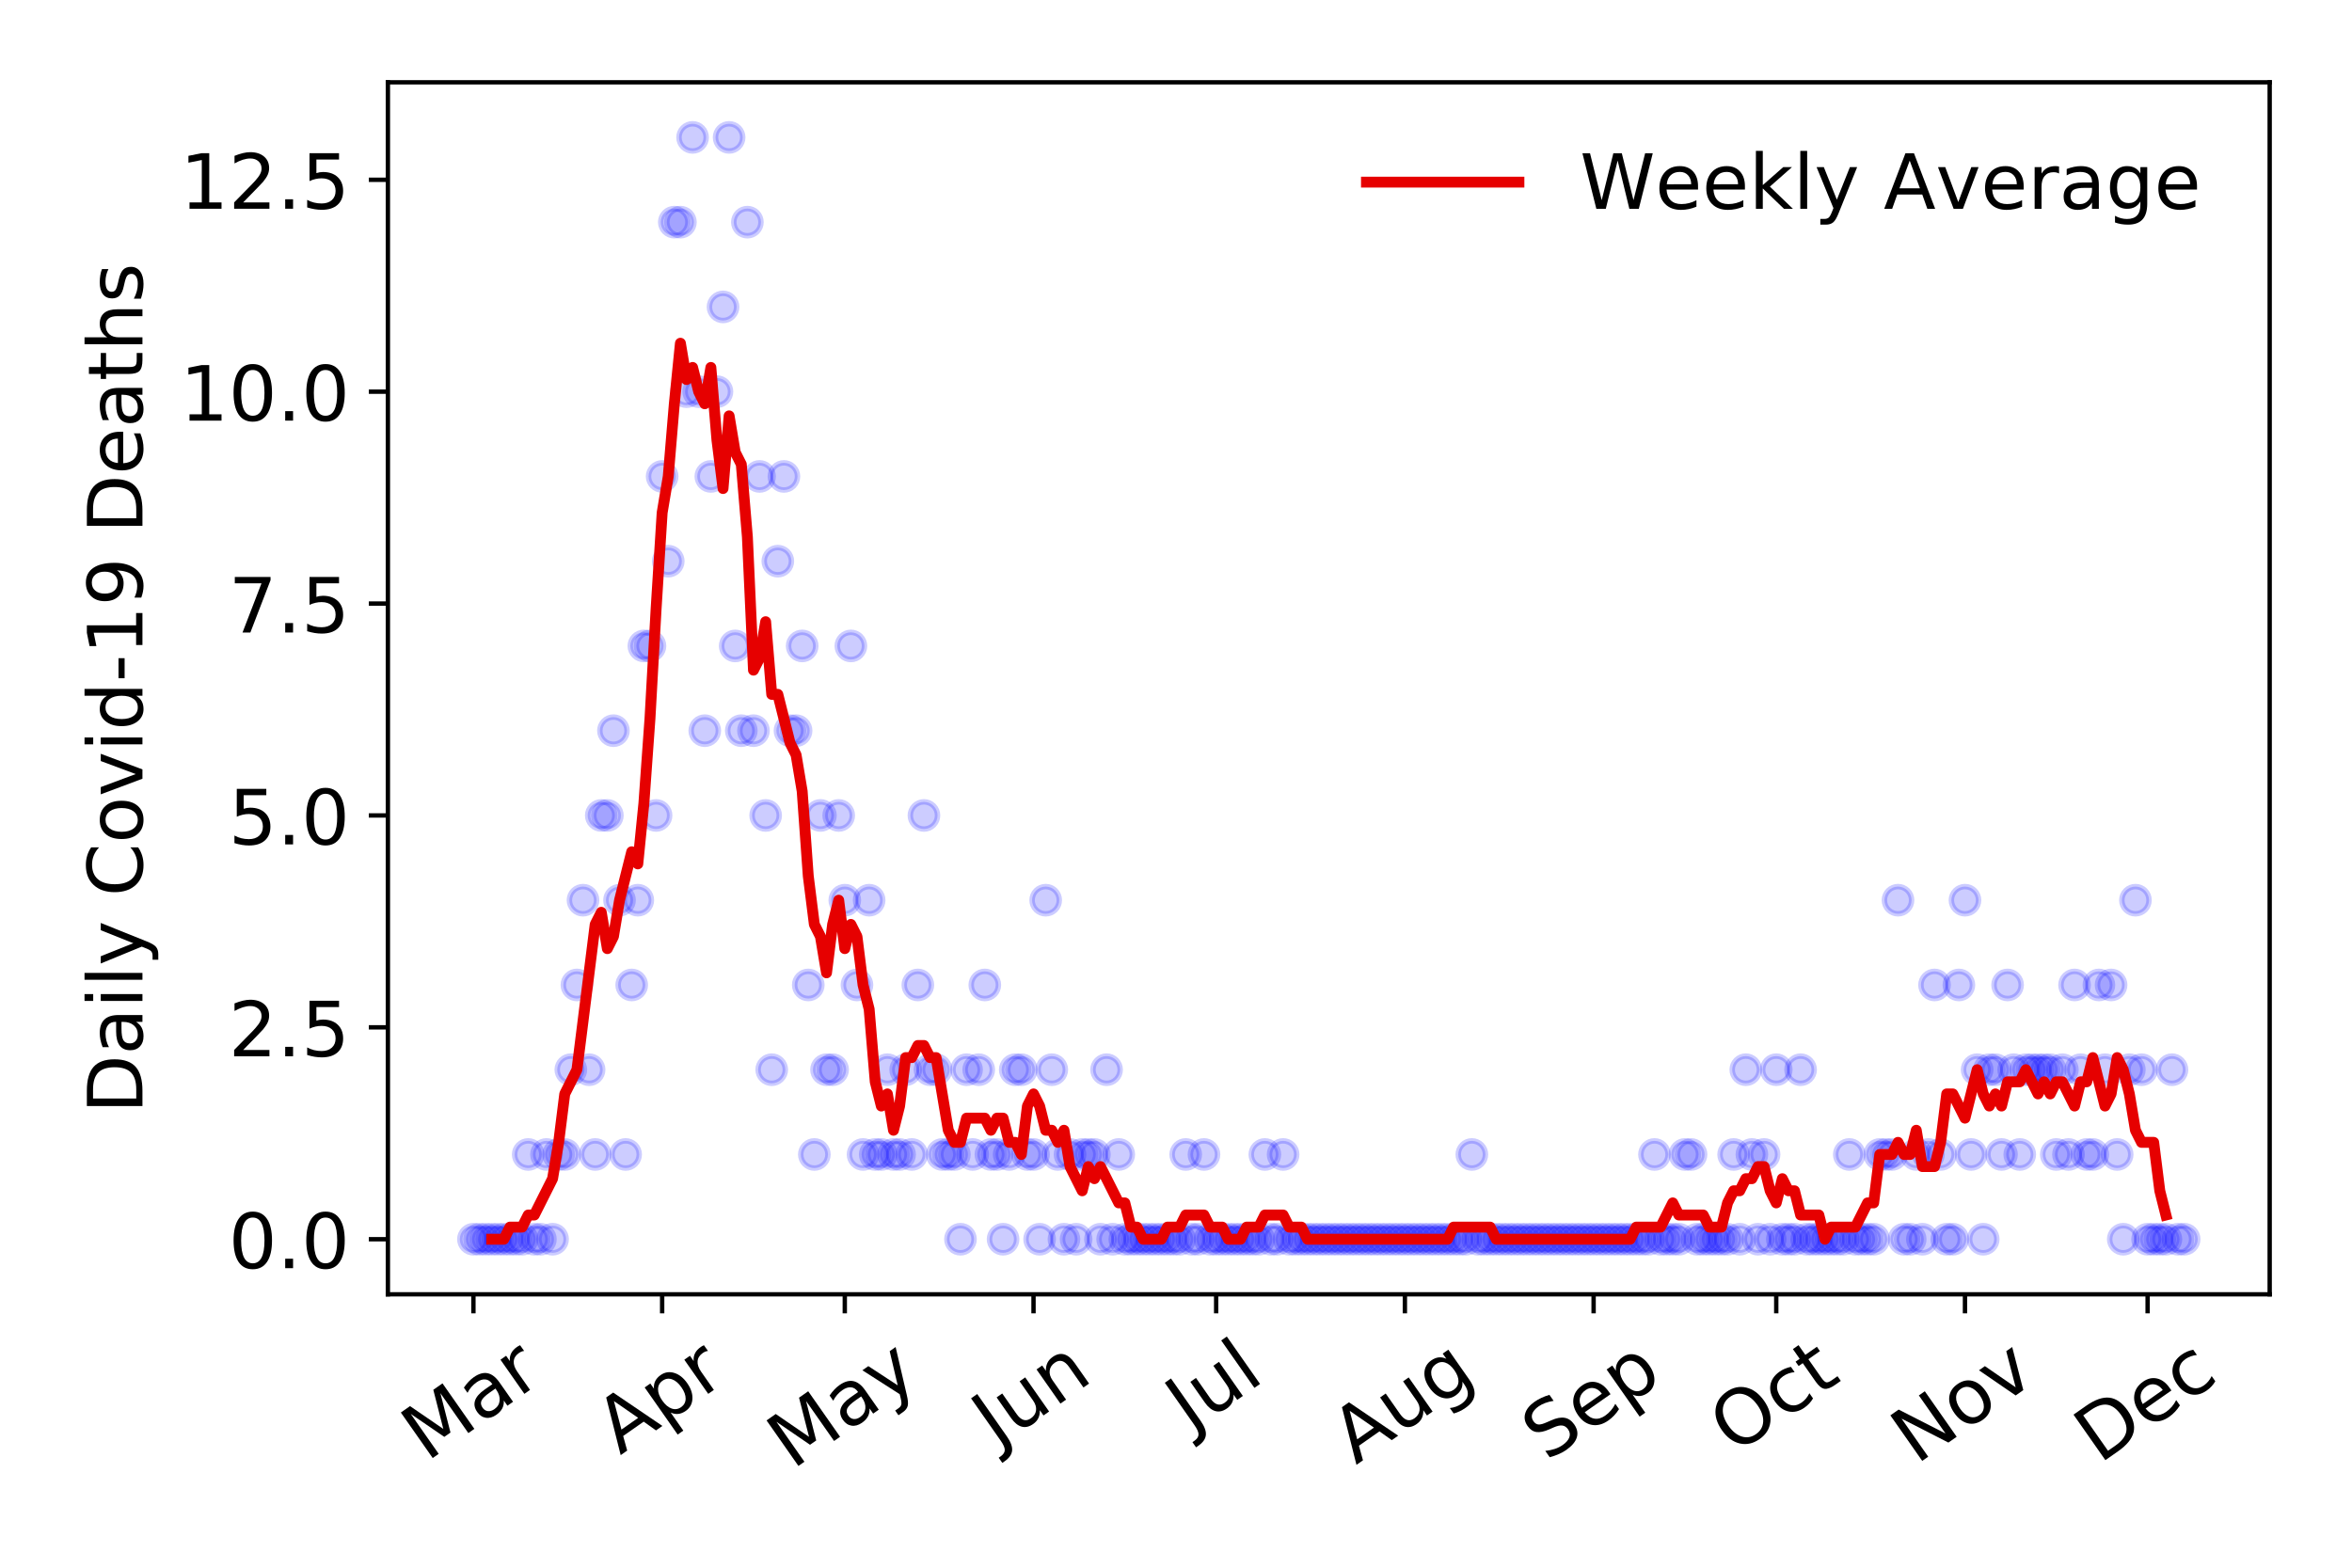 <?xml version="1.0" encoding="utf-8" standalone="no"?>
<!DOCTYPE svg PUBLIC "-//W3C//DTD SVG 1.1//EN"
  "http://www.w3.org/Graphics/SVG/1.1/DTD/svg11.dtd">
<!-- Created with matplotlib (https://matplotlib.org/) -->
<svg height="288pt" version="1.1" viewBox="0 0 432 288" width="432pt" xmlns="http://www.w3.org/2000/svg" xmlns:xlink="http://www.w3.org/1999/xlink">
 <defs>
  <style type="text/css">
*{stroke-linecap:butt;stroke-linejoin:round;}
  </style>
 </defs>
 <g id="figure_1">
  <g id="patch_1">
   <path d="M 0 288 
L 432 288 
L 432 0 
L 0 0 
z
" style="fill:#ffffff;"/>
  </g>
  <g id="axes_1">
   <g id="patch_2">
    <path d="M 71.245 237.778 
L 416.88 237.778 
L 416.88 15.12 
L 71.245 15.12 
z
" style="fill:#ffffff;"/>
   </g>
   <g id="matplotlib.axis_1">
    <g id="xtick_1">
     <g id="line2d_1">
      <defs>
       <path d="M 0 0 
L 0 3.5 
" id="me3cdb43739" style="stroke:#000000;stroke-width:0.8;"/>
      </defs>
      <g>
       <use style="stroke:#000000;stroke-width:0.8;" x="86.956" xlink:href="#me3cdb43739" y="237.778"/>
      </g>
     </g>
     <g id="text_1">
      <!-- Mar -->
      <defs>
       <path d="M 9.812 72.906 
L 24.516 72.906 
L 43.109 23.297 
L 61.812 72.906 
L 76.516 72.906 
L 76.516 0 
L 66.891 0 
L 66.891 64.016 
L 48.094 14.016 
L 38.188 14.016 
L 19.391 64.016 
L 19.391 0 
L 9.812 0 
z
" id="DejaVuSans-77"/>
       <path d="M 34.281 27.484 
Q 23.391 27.484 19.188 25 
Q 14.984 22.516 14.984 16.5 
Q 14.984 11.719 18.141 8.906 
Q 21.297 6.109 26.703 6.109 
Q 34.188 6.109 38.703 11.406 
Q 43.219 16.703 43.219 25.484 
L 43.219 27.484 
z
M 52.203 31.203 
L 52.203 0 
L 43.219 0 
L 43.219 8.297 
Q 40.141 3.328 35.547 0.953 
Q 30.953 -1.422 24.312 -1.422 
Q 15.922 -1.422 10.953 3.297 
Q 6 8.016 6 15.922 
Q 6 25.141 12.172 29.828 
Q 18.359 34.516 30.609 34.516 
L 43.219 34.516 
L 43.219 35.406 
Q 43.219 41.609 39.141 45 
Q 35.062 48.391 27.688 48.391 
Q 23 48.391 18.547 47.266 
Q 14.109 46.141 10.016 43.891 
L 10.016 52.203 
Q 14.938 54.109 19.578 55.047 
Q 24.219 56 28.609 56 
Q 40.484 56 46.344 49.844 
Q 52.203 43.703 52.203 31.203 
z
" id="DejaVuSans-97"/>
       <path d="M 41.109 46.297 
Q 39.594 47.172 37.812 47.578 
Q 36.031 48 33.891 48 
Q 26.266 48 22.188 43.047 
Q 18.109 38.094 18.109 28.812 
L 18.109 0 
L 9.078 0 
L 9.078 54.688 
L 18.109 54.688 
L 18.109 46.188 
Q 20.953 51.172 25.484 53.578 
Q 30.031 56 36.531 56 
Q 37.453 56 38.578 55.875 
Q 39.703 55.766 41.062 55.516 
z
" id="DejaVuSans-114"/>
      </defs>
      <g transform="translate(78.353 268.643)rotate(-35)scale(0.14 -0.14)">
       <use xlink:href="#DejaVuSans-77"/>
       <use x="86.279" xlink:href="#DejaVuSans-97"/>
       <use x="147.559" xlink:href="#DejaVuSans-114"/>
      </g>
     </g>
    </g>
    <g id="xtick_2">
     <g id="line2d_2">
      <g>
       <use style="stroke:#000000;stroke-width:0.8;" x="121.62" xlink:href="#me3cdb43739" y="237.778"/>
      </g>
     </g>
     <g id="text_2">
      <!-- Apr -->
      <defs>
       <path d="M 34.188 63.188 
L 20.797 26.906 
L 47.609 26.906 
z
M 28.609 72.906 
L 39.797 72.906 
L 67.578 0 
L 57.328 0 
L 50.688 18.703 
L 17.828 18.703 
L 11.188 0 
L 0.781 0 
z
" id="DejaVuSans-65"/>
       <path d="M 18.109 8.203 
L 18.109 -20.797 
L 9.078 -20.797 
L 9.078 54.688 
L 18.109 54.688 
L 18.109 46.391 
Q 20.953 51.266 25.266 53.625 
Q 29.594 56 35.594 56 
Q 45.562 56 51.781 48.094 
Q 58.016 40.188 58.016 27.297 
Q 58.016 14.406 51.781 6.484 
Q 45.562 -1.422 35.594 -1.422 
Q 29.594 -1.422 25.266 0.953 
Q 20.953 3.328 18.109 8.203 
z
M 48.688 27.297 
Q 48.688 37.203 44.609 42.844 
Q 40.531 48.484 33.406 48.484 
Q 26.266 48.484 22.188 42.844 
Q 18.109 37.203 18.109 27.297 
Q 18.109 17.391 22.188 11.75 
Q 26.266 6.109 33.406 6.109 
Q 40.531 6.109 44.609 11.75 
Q 48.688 17.391 48.688 27.297 
z
" id="DejaVuSans-112"/>
      </defs>
      <g transform="translate(113.916 267.384)rotate(-35)scale(0.14 -0.14)">
       <use xlink:href="#DejaVuSans-65"/>
       <use x="68.408" xlink:href="#DejaVuSans-112"/>
       <use x="131.885" xlink:href="#DejaVuSans-114"/>
      </g>
     </g>
    </g>
    <g id="xtick_3">
     <g id="line2d_3">
      <g>
       <use style="stroke:#000000;stroke-width:0.8;" x="155.166" xlink:href="#me3cdb43739" y="237.778"/>
      </g>
     </g>
     <g id="text_3">
      <!-- May -->
      <defs>
       <path d="M 32.172 -5.078 
Q 28.375 -14.844 24.75 -17.812 
Q 21.141 -20.797 15.094 -20.797 
L 7.906 -20.797 
L 7.906 -13.281 
L 13.188 -13.281 
Q 16.891 -13.281 18.938 -11.516 
Q 21 -9.766 23.484 -3.219 
L 25.094 0.875 
L 2.984 54.688 
L 12.5 54.688 
L 29.594 11.922 
L 46.688 54.688 
L 56.203 54.688 
z
" id="DejaVuSans-121"/>
      </defs>
      <g transform="translate(145.526 270.094)rotate(-35)scale(0.14 -0.14)">
       <use xlink:href="#DejaVuSans-77"/>
       <use x="86.279" xlink:href="#DejaVuSans-97"/>
       <use x="147.559" xlink:href="#DejaVuSans-121"/>
      </g>
     </g>
    </g>
    <g id="xtick_4">
     <g id="line2d_4">
      <g>
       <use style="stroke:#000000;stroke-width:0.8;" x="189.83" xlink:href="#me3cdb43739" y="237.778"/>
      </g>
     </g>
     <g id="text_4">
      <!-- Jun -->
      <defs>
       <path d="M 9.812 72.906 
L 19.672 72.906 
L 19.672 5.078 
Q 19.672 -8.109 14.672 -14.062 
Q 9.672 -20.016 -1.422 -20.016 
L -5.172 -20.016 
L -5.172 -11.719 
L -2.094 -11.719 
Q 4.438 -11.719 7.125 -8.047 
Q 9.812 -4.391 9.812 5.078 
z
" id="DejaVuSans-74"/>
       <path d="M 8.5 21.578 
L 8.5 54.688 
L 17.484 54.688 
L 17.484 21.922 
Q 17.484 14.156 20.5 10.266 
Q 23.531 6.391 29.594 6.391 
Q 36.859 6.391 41.078 11.031 
Q 45.312 15.672 45.312 23.688 
L 45.312 54.688 
L 54.297 54.688 
L 54.297 0 
L 45.312 0 
L 45.312 8.406 
Q 42.047 3.422 37.719 1 
Q 33.406 -1.422 27.688 -1.422 
Q 18.266 -1.422 13.375 4.438 
Q 8.5 10.297 8.5 21.578 
z
M 31.109 56 
z
" id="DejaVuSans-117"/>
       <path d="M 54.891 33.016 
L 54.891 0 
L 45.906 0 
L 45.906 32.719 
Q 45.906 40.484 42.875 44.328 
Q 39.844 48.188 33.797 48.188 
Q 26.516 48.188 22.312 43.547 
Q 18.109 38.922 18.109 30.906 
L 18.109 0 
L 9.078 0 
L 9.078 54.688 
L 18.109 54.688 
L 18.109 46.188 
Q 21.344 51.125 25.703 53.562 
Q 30.078 56 35.797 56 
Q 45.219 56 50.047 50.172 
Q 54.891 44.344 54.891 33.016 
z
" id="DejaVuSans-110"/>
      </defs>
      <g transform="translate(183.086 266.039)rotate(-35)scale(0.14 -0.14)">
       <use xlink:href="#DejaVuSans-74"/>
       <use x="29.492" xlink:href="#DejaVuSans-117"/>
       <use x="92.871" xlink:href="#DejaVuSans-110"/>
      </g>
     </g>
    </g>
    <g id="xtick_5">
     <g id="line2d_5">
      <g>
       <use style="stroke:#000000;stroke-width:0.8;" x="223.376" xlink:href="#me3cdb43739" y="237.778"/>
      </g>
     </g>
     <g id="text_5">
      <!-- Jul -->
      <defs>
       <path d="M 9.422 75.984 
L 18.406 75.984 
L 18.406 0 
L 9.422 0 
z
" id="DejaVuSans-108"/>
      </defs>
      <g transform="translate(218.673 263.181)rotate(-35)scale(0.14 -0.14)">
       <use xlink:href="#DejaVuSans-74"/>
       <use x="29.492" xlink:href="#DejaVuSans-117"/>
       <use x="92.871" xlink:href="#DejaVuSans-108"/>
      </g>
     </g>
    </g>
    <g id="xtick_6">
     <g id="line2d_6">
      <g>
       <use style="stroke:#000000;stroke-width:0.8;" x="258.04" xlink:href="#me3cdb43739" y="237.778"/>
      </g>
     </g>
     <g id="text_6">
      <!-- Aug -->
      <defs>
       <path d="M 45.406 27.984 
Q 45.406 37.75 41.375 43.109 
Q 37.359 48.484 30.078 48.484 
Q 22.859 48.484 18.828 43.109 
Q 14.797 37.75 14.797 27.984 
Q 14.797 18.266 18.828 12.891 
Q 22.859 7.516 30.078 7.516 
Q 37.359 7.516 41.375 12.891 
Q 45.406 18.266 45.406 27.984 
z
M 54.391 6.781 
Q 54.391 -7.172 48.188 -13.984 
Q 42 -20.797 29.203 -20.797 
Q 24.469 -20.797 20.266 -20.094 
Q 16.062 -19.391 12.109 -17.922 
L 12.109 -9.188 
Q 16.062 -11.328 19.922 -12.344 
Q 23.781 -13.375 27.781 -13.375 
Q 36.625 -13.375 41.016 -8.766 
Q 45.406 -4.156 45.406 5.172 
L 45.406 9.625 
Q 42.625 4.781 38.281 2.391 
Q 33.938 0 27.875 0 
Q 17.828 0 11.672 7.656 
Q 5.516 15.328 5.516 27.984 
Q 5.516 40.672 11.672 48.328 
Q 17.828 56 27.875 56 
Q 33.938 56 38.281 53.609 
Q 42.625 51.219 45.406 46.391 
L 45.406 54.688 
L 54.391 54.688 
z
" id="DejaVuSans-103"/>
      </defs>
      <g transform="translate(249.059 269.172)rotate(-35)scale(0.14 -0.14)">
       <use xlink:href="#DejaVuSans-65"/>
       <use x="68.408" xlink:href="#DejaVuSans-117"/>
       <use x="131.787" xlink:href="#DejaVuSans-103"/>
      </g>
     </g>
    </g>
    <g id="xtick_7">
     <g id="line2d_7">
      <g>
       <use style="stroke:#000000;stroke-width:0.8;" x="292.704" xlink:href="#me3cdb43739" y="237.778"/>
      </g>
     </g>
     <g id="text_7">
      <!-- Sep -->
      <defs>
       <path d="M 53.516 70.516 
L 53.516 60.891 
Q 47.906 63.578 42.922 64.891 
Q 37.938 66.219 33.297 66.219 
Q 25.25 66.219 20.875 63.094 
Q 16.5 59.969 16.5 54.203 
Q 16.5 49.359 19.406 46.891 
Q 22.312 44.438 30.422 42.922 
L 36.375 41.703 
Q 47.406 39.594 52.656 34.297 
Q 57.906 29 57.906 20.125 
Q 57.906 9.516 50.797 4.047 
Q 43.703 -1.422 29.984 -1.422 
Q 24.812 -1.422 18.969 -0.25 
Q 13.141 0.922 6.891 3.219 
L 6.891 13.375 
Q 12.891 10.016 18.656 8.297 
Q 24.422 6.594 29.984 6.594 
Q 38.422 6.594 43.016 9.906 
Q 47.609 13.234 47.609 19.391 
Q 47.609 24.75 44.312 27.781 
Q 41.016 30.812 33.5 32.328 
L 27.484 33.5 
Q 16.453 35.688 11.516 40.375 
Q 6.594 45.062 6.594 53.422 
Q 6.594 63.094 13.406 68.656 
Q 20.219 74.219 32.172 74.219 
Q 37.312 74.219 42.625 73.281 
Q 47.953 72.359 53.516 70.516 
z
" id="DejaVuSans-83"/>
       <path d="M 56.203 29.594 
L 56.203 25.203 
L 14.891 25.203 
Q 15.484 15.922 20.484 11.062 
Q 25.484 6.203 34.422 6.203 
Q 39.594 6.203 44.453 7.469 
Q 49.312 8.734 54.109 11.281 
L 54.109 2.781 
Q 49.266 0.734 44.188 -0.344 
Q 39.109 -1.422 33.891 -1.422 
Q 20.797 -1.422 13.156 6.188 
Q 5.516 13.812 5.516 26.812 
Q 5.516 40.234 12.766 48.109 
Q 20.016 56 32.328 56 
Q 43.359 56 49.781 48.891 
Q 56.203 41.797 56.203 29.594 
z
M 47.219 32.234 
Q 47.125 39.594 43.094 43.984 
Q 39.062 48.391 32.422 48.391 
Q 24.906 48.391 20.391 44.141 
Q 15.875 39.891 15.188 32.172 
z
" id="DejaVuSans-101"/>
      </defs>
      <g transform="translate(284.111 268.629)rotate(-35)scale(0.14 -0.14)">
       <use xlink:href="#DejaVuSans-83"/>
       <use x="63.477" xlink:href="#DejaVuSans-101"/>
       <use x="125" xlink:href="#DejaVuSans-112"/>
      </g>
     </g>
    </g>
    <g id="xtick_8">
     <g id="line2d_8">
      <g>
       <use style="stroke:#000000;stroke-width:0.8;" x="326.25" xlink:href="#me3cdb43739" y="237.778"/>
      </g>
     </g>
     <g id="text_8">
      <!-- Oct -->
      <defs>
       <path d="M 39.406 66.219 
Q 28.656 66.219 22.328 58.203 
Q 16.016 50.203 16.016 36.375 
Q 16.016 22.609 22.328 14.594 
Q 28.656 6.594 39.406 6.594 
Q 50.141 6.594 56.422 14.594 
Q 62.703 22.609 62.703 36.375 
Q 62.703 50.203 56.422 58.203 
Q 50.141 66.219 39.406 66.219 
z
M 39.406 74.219 
Q 54.734 74.219 63.906 63.938 
Q 73.094 53.656 73.094 36.375 
Q 73.094 19.141 63.906 8.859 
Q 54.734 -1.422 39.406 -1.422 
Q 24.031 -1.422 14.812 8.828 
Q 5.609 19.094 5.609 36.375 
Q 5.609 53.656 14.812 63.938 
Q 24.031 74.219 39.406 74.219 
z
" id="DejaVuSans-79"/>
       <path d="M 48.781 52.594 
L 48.781 44.188 
Q 44.969 46.297 41.141 47.344 
Q 37.312 48.391 33.406 48.391 
Q 24.656 48.391 19.812 42.844 
Q 14.984 37.312 14.984 27.297 
Q 14.984 17.281 19.812 11.734 
Q 24.656 6.203 33.406 6.203 
Q 37.312 6.203 41.141 7.25 
Q 44.969 8.297 48.781 10.406 
L 48.781 2.094 
Q 45.016 0.344 40.984 -0.531 
Q 36.969 -1.422 32.422 -1.422 
Q 20.062 -1.422 12.781 6.344 
Q 5.516 14.109 5.516 27.297 
Q 5.516 40.672 12.859 48.328 
Q 20.219 56 33.016 56 
Q 37.156 56 41.109 55.141 
Q 45.062 54.297 48.781 52.594 
z
" id="DejaVuSans-99"/>
       <path d="M 18.312 70.219 
L 18.312 54.688 
L 36.812 54.688 
L 36.812 47.703 
L 18.312 47.703 
L 18.312 18.016 
Q 18.312 11.328 20.141 9.422 
Q 21.969 7.516 27.594 7.516 
L 36.812 7.516 
L 36.812 0 
L 27.594 0 
Q 17.188 0 13.234 3.875 
Q 9.281 7.766 9.281 18.016 
L 9.281 47.703 
L 2.688 47.703 
L 2.688 54.688 
L 9.281 54.688 
L 9.281 70.219 
z
" id="DejaVuSans-116"/>
      </defs>
      <g transform="translate(318.551 267.377)rotate(-35)scale(0.14 -0.14)">
       <use xlink:href="#DejaVuSans-79"/>
       <use x="78.711" xlink:href="#DejaVuSans-99"/>
       <use x="133.691" xlink:href="#DejaVuSans-116"/>
      </g>
     </g>
    </g>
    <g id="xtick_9">
     <g id="line2d_9">
      <g>
       <use style="stroke:#000000;stroke-width:0.8;" x="360.914" xlink:href="#me3cdb43739" y="237.778"/>
      </g>
     </g>
     <g id="text_9">
      <!-- Nov -->
      <defs>
       <path d="M 9.812 72.906 
L 23.094 72.906 
L 55.422 11.922 
L 55.422 72.906 
L 64.984 72.906 
L 64.984 0 
L 51.703 0 
L 19.391 60.984 
L 19.391 0 
L 9.812 0 
z
" id="DejaVuSans-78"/>
       <path d="M 30.609 48.391 
Q 23.391 48.391 19.188 42.75 
Q 14.984 37.109 14.984 27.297 
Q 14.984 17.484 19.156 11.844 
Q 23.344 6.203 30.609 6.203 
Q 37.797 6.203 41.984 11.859 
Q 46.188 17.531 46.188 27.297 
Q 46.188 37.016 41.984 42.703 
Q 37.797 48.391 30.609 48.391 
z
M 30.609 56 
Q 42.328 56 49.016 48.375 
Q 55.719 40.766 55.719 27.297 
Q 55.719 13.875 49.016 6.219 
Q 42.328 -1.422 30.609 -1.422 
Q 18.844 -1.422 12.172 6.219 
Q 5.516 13.875 5.516 27.297 
Q 5.516 40.766 12.172 48.375 
Q 18.844 56 30.609 56 
z
" id="DejaVuSans-111"/>
       <path d="M 2.984 54.688 
L 12.5 54.688 
L 29.594 8.797 
L 46.688 54.688 
L 56.203 54.688 
L 35.688 0 
L 23.484 0 
z
" id="DejaVuSans-118"/>
      </defs>
      <g transform="translate(351.938 269.166)rotate(-35)scale(0.14 -0.14)">
       <use xlink:href="#DejaVuSans-78"/>
       <use x="74.805" xlink:href="#DejaVuSans-111"/>
       <use x="135.986" xlink:href="#DejaVuSans-118"/>
      </g>
     </g>
    </g>
    <g id="xtick_10">
     <g id="line2d_10">
      <g>
       <use style="stroke:#000000;stroke-width:0.8;" x="394.46" xlink:href="#me3cdb43739" y="237.778"/>
      </g>
     </g>
     <g id="text_10">
      <!-- Dec -->
      <defs>
       <path d="M 19.672 64.797 
L 19.672 8.109 
L 31.594 8.109 
Q 46.688 8.109 53.688 14.938 
Q 60.688 21.781 60.688 36.531 
Q 60.688 51.172 53.688 57.984 
Q 46.688 64.797 31.594 64.797 
z
M 9.812 72.906 
L 30.078 72.906 
Q 51.266 72.906 61.172 64.094 
Q 71.094 55.281 71.094 36.531 
Q 71.094 17.672 61.125 8.828 
Q 51.172 0 30.078 0 
L 9.812 0 
z
" id="DejaVuSans-68"/>
      </defs>
      <g transform="translate(385.58 269.032)rotate(-35)scale(0.14 -0.14)">
       <use xlink:href="#DejaVuSans-68"/>
       <use x="77.002" xlink:href="#DejaVuSans-101"/>
       <use x="138.525" xlink:href="#DejaVuSans-99"/>
      </g>
     </g>
    </g>
   </g>
   <g id="matplotlib.axis_2">
    <g id="ytick_1">
     <g id="line2d_11">
      <defs>
       <path d="M 0 0 
L -3.5 0 
" id="mcbb627ca65" style="stroke:#000000;stroke-width:0.8;"/>
      </defs>
      <g>
       <use style="stroke:#000000;stroke-width:0.8;" x="71.245" xlink:href="#mcbb627ca65" y="227.657"/>
      </g>
     </g>
     <g id="text_11">
      <!-- 0.0 -->
      <defs>
       <path d="M 31.781 66.406 
Q 24.172 66.406 20.328 58.906 
Q 16.5 51.422 16.5 36.375 
Q 16.5 21.391 20.328 13.891 
Q 24.172 6.391 31.781 6.391 
Q 39.453 6.391 43.281 13.891 
Q 47.125 21.391 47.125 36.375 
Q 47.125 51.422 43.281 58.906 
Q 39.453 66.406 31.781 66.406 
z
M 31.781 74.219 
Q 44.047 74.219 50.516 64.516 
Q 56.984 54.828 56.984 36.375 
Q 56.984 17.969 50.516 8.266 
Q 44.047 -1.422 31.781 -1.422 
Q 19.531 -1.422 13.062 8.266 
Q 6.594 17.969 6.594 36.375 
Q 6.594 54.828 13.062 64.516 
Q 19.531 74.219 31.781 74.219 
z
" id="DejaVuSans-48"/>
       <path d="M 10.688 12.406 
L 21 12.406 
L 21 0 
L 10.688 0 
z
" id="DejaVuSans-46"/>
      </defs>
      <g transform="translate(41.981 232.976)scale(0.14 -0.14)">
       <use xlink:href="#DejaVuSans-48"/>
       <use x="63.623" xlink:href="#DejaVuSans-46"/>
       <use x="95.41" xlink:href="#DejaVuSans-48"/>
      </g>
     </g>
    </g>
    <g id="ytick_2">
     <g id="line2d_12">
      <g>
       <use style="stroke:#000000;stroke-width:0.8;" x="71.245" xlink:href="#mcbb627ca65" y="188.731"/>
      </g>
     </g>
     <g id="text_12">
      <!-- 2.5 -->
      <defs>
       <path d="M 19.188 8.297 
L 53.609 8.297 
L 53.609 0 
L 7.328 0 
L 7.328 8.297 
Q 12.938 14.109 22.625 23.891 
Q 32.328 33.688 34.812 36.531 
Q 39.547 41.844 41.422 45.531 
Q 43.312 49.219 43.312 52.781 
Q 43.312 58.594 39.234 62.25 
Q 35.156 65.922 28.609 65.922 
Q 23.969 65.922 18.812 64.312 
Q 13.672 62.703 7.812 59.422 
L 7.812 69.391 
Q 13.766 71.781 18.938 73 
Q 24.125 74.219 28.422 74.219 
Q 39.75 74.219 46.484 68.547 
Q 53.219 62.891 53.219 53.422 
Q 53.219 48.922 51.531 44.891 
Q 49.859 40.875 45.406 35.406 
Q 44.188 33.984 37.641 27.219 
Q 31.109 20.453 19.188 8.297 
z
" id="DejaVuSans-50"/>
       <path d="M 10.797 72.906 
L 49.516 72.906 
L 49.516 64.594 
L 19.828 64.594 
L 19.828 46.734 
Q 21.969 47.469 24.109 47.828 
Q 26.266 48.188 28.422 48.188 
Q 40.625 48.188 47.75 41.5 
Q 54.891 34.812 54.891 23.391 
Q 54.891 11.625 47.562 5.094 
Q 40.234 -1.422 26.906 -1.422 
Q 22.312 -1.422 17.547 -0.641 
Q 12.797 0.141 7.719 1.703 
L 7.719 11.625 
Q 12.109 9.234 16.797 8.062 
Q 21.484 6.891 26.703 6.891 
Q 35.156 6.891 40.078 11.328 
Q 45.016 15.766 45.016 23.391 
Q 45.016 31 40.078 35.438 
Q 35.156 39.891 26.703 39.891 
Q 22.75 39.891 18.812 39.016 
Q 14.891 38.141 10.797 36.281 
z
" id="DejaVuSans-53"/>
      </defs>
      <g transform="translate(41.981 194.05)scale(0.14 -0.14)">
       <use xlink:href="#DejaVuSans-50"/>
       <use x="63.623" xlink:href="#DejaVuSans-46"/>
       <use x="95.41" xlink:href="#DejaVuSans-53"/>
      </g>
     </g>
    </g>
    <g id="ytick_3">
     <g id="line2d_13">
      <g>
       <use style="stroke:#000000;stroke-width:0.8;" x="71.245" xlink:href="#mcbb627ca65" y="149.805"/>
      </g>
     </g>
     <g id="text_13">
      <!-- 5.0 -->
      <g transform="translate(41.981 155.124)scale(0.14 -0.14)">
       <use xlink:href="#DejaVuSans-53"/>
       <use x="63.623" xlink:href="#DejaVuSans-46"/>
       <use x="95.41" xlink:href="#DejaVuSans-48"/>
      </g>
     </g>
    </g>
    <g id="ytick_4">
     <g id="line2d_14">
      <g>
       <use style="stroke:#000000;stroke-width:0.8;" x="71.245" xlink:href="#mcbb627ca65" y="110.879"/>
      </g>
     </g>
     <g id="text_14">
      <!-- 7.5 -->
      <defs>
       <path d="M 8.203 72.906 
L 55.078 72.906 
L 55.078 68.703 
L 28.609 0 
L 18.312 0 
L 43.219 64.594 
L 8.203 64.594 
z
" id="DejaVuSans-55"/>
      </defs>
      <g transform="translate(41.981 116.197)scale(0.14 -0.14)">
       <use xlink:href="#DejaVuSans-55"/>
       <use x="63.623" xlink:href="#DejaVuSans-46"/>
       <use x="95.41" xlink:href="#DejaVuSans-53"/>
      </g>
     </g>
    </g>
    <g id="ytick_5">
     <g id="line2d_15">
      <g>
       <use style="stroke:#000000;stroke-width:0.8;" x="71.245" xlink:href="#mcbb627ca65" y="71.952"/>
      </g>
     </g>
     <g id="text_15">
      <!-- 10.0 -->
      <defs>
       <path d="M 12.406 8.297 
L 28.516 8.297 
L 28.516 63.922 
L 10.984 60.406 
L 10.984 69.391 
L 28.422 72.906 
L 38.281 72.906 
L 38.281 8.297 
L 54.391 8.297 
L 54.391 0 
L 12.406 0 
z
" id="DejaVuSans-49"/>
      </defs>
      <g transform="translate(33.073 77.271)scale(0.14 -0.14)">
       <use xlink:href="#DejaVuSans-49"/>
       <use x="63.623" xlink:href="#DejaVuSans-48"/>
       <use x="127.246" xlink:href="#DejaVuSans-46"/>
       <use x="159.033" xlink:href="#DejaVuSans-48"/>
      </g>
     </g>
    </g>
    <g id="ytick_6">
     <g id="line2d_16">
      <g>
       <use style="stroke:#000000;stroke-width:0.8;" x="71.245" xlink:href="#mcbb627ca65" y="33.026"/>
      </g>
     </g>
     <g id="text_16">
      <!-- 12.5 -->
      <g transform="translate(33.073 38.345)scale(0.14 -0.14)">
       <use xlink:href="#DejaVuSans-49"/>
       <use x="63.623" xlink:href="#DejaVuSans-50"/>
       <use x="127.246" xlink:href="#DejaVuSans-46"/>
       <use x="159.033" xlink:href="#DejaVuSans-53"/>
      </g>
     </g>
    </g>
    <g id="text_17">
     <!-- Daily Covid-19 Deaths -->
     <defs>
      <path d="M 9.422 54.688 
L 18.406 54.688 
L 18.406 0 
L 9.422 0 
z
M 9.422 75.984 
L 18.406 75.984 
L 18.406 64.594 
L 9.422 64.594 
z
" id="DejaVuSans-105"/>
      <path id="DejaVuSans-32"/>
      <path d="M 64.406 67.281 
L 64.406 56.891 
Q 59.422 61.531 53.781 63.812 
Q 48.141 66.109 41.797 66.109 
Q 29.297 66.109 22.656 58.469 
Q 16.016 50.828 16.016 36.375 
Q 16.016 21.969 22.656 14.328 
Q 29.297 6.688 41.797 6.688 
Q 48.141 6.688 53.781 8.984 
Q 59.422 11.281 64.406 15.922 
L 64.406 5.609 
Q 59.234 2.094 53.438 0.328 
Q 47.656 -1.422 41.219 -1.422 
Q 24.656 -1.422 15.125 8.703 
Q 5.609 18.844 5.609 36.375 
Q 5.609 53.953 15.125 64.078 
Q 24.656 74.219 41.219 74.219 
Q 47.75 74.219 53.531 72.484 
Q 59.328 70.75 64.406 67.281 
z
" id="DejaVuSans-67"/>
      <path d="M 45.406 46.391 
L 45.406 75.984 
L 54.391 75.984 
L 54.391 0 
L 45.406 0 
L 45.406 8.203 
Q 42.578 3.328 38.25 0.953 
Q 33.938 -1.422 27.875 -1.422 
Q 17.969 -1.422 11.734 6.484 
Q 5.516 14.406 5.516 27.297 
Q 5.516 40.188 11.734 48.094 
Q 17.969 56 27.875 56 
Q 33.938 56 38.25 53.625 
Q 42.578 51.266 45.406 46.391 
z
M 14.797 27.297 
Q 14.797 17.391 18.875 11.75 
Q 22.953 6.109 30.078 6.109 
Q 37.203 6.109 41.297 11.75 
Q 45.406 17.391 45.406 27.297 
Q 45.406 37.203 41.297 42.844 
Q 37.203 48.484 30.078 48.484 
Q 22.953 48.484 18.875 42.844 
Q 14.797 37.203 14.797 27.297 
z
" id="DejaVuSans-100"/>
      <path d="M 4.891 31.391 
L 31.203 31.391 
L 31.203 23.391 
L 4.891 23.391 
z
" id="DejaVuSans-45"/>
      <path d="M 10.984 1.516 
L 10.984 10.5 
Q 14.703 8.734 18.5 7.812 
Q 22.312 6.891 25.984 6.891 
Q 35.75 6.891 40.891 13.453 
Q 46.047 20.016 46.781 33.406 
Q 43.953 29.203 39.594 26.953 
Q 35.25 24.703 29.984 24.703 
Q 19.047 24.703 12.672 31.312 
Q 6.297 37.938 6.297 49.422 
Q 6.297 60.641 12.938 67.422 
Q 19.578 74.219 30.609 74.219 
Q 43.266 74.219 49.922 64.516 
Q 56.594 54.828 56.594 36.375 
Q 56.594 19.141 48.406 8.859 
Q 40.234 -1.422 26.422 -1.422 
Q 22.703 -1.422 18.891 -0.688 
Q 15.094 0.047 10.984 1.516 
z
M 30.609 32.422 
Q 37.25 32.422 41.125 36.953 
Q 45.016 41.5 45.016 49.422 
Q 45.016 57.281 41.125 61.844 
Q 37.25 66.406 30.609 66.406 
Q 23.969 66.406 20.094 61.844 
Q 16.219 57.281 16.219 49.422 
Q 16.219 41.5 20.094 36.953 
Q 23.969 32.422 30.609 32.422 
z
" id="DejaVuSans-57"/>
      <path d="M 54.891 33.016 
L 54.891 0 
L 45.906 0 
L 45.906 32.719 
Q 45.906 40.484 42.875 44.328 
Q 39.844 48.188 33.797 48.188 
Q 26.516 48.188 22.312 43.547 
Q 18.109 38.922 18.109 30.906 
L 18.109 0 
L 9.078 0 
L 9.078 75.984 
L 18.109 75.984 
L 18.109 46.188 
Q 21.344 51.125 25.703 53.562 
Q 30.078 56 35.797 56 
Q 45.219 56 50.047 50.172 
Q 54.891 44.344 54.891 33.016 
z
" id="DejaVuSans-104"/>
      <path d="M 44.281 53.078 
L 44.281 44.578 
Q 40.484 46.531 36.375 47.5 
Q 32.281 48.484 27.875 48.484 
Q 21.188 48.484 17.844 46.438 
Q 14.5 44.391 14.5 40.281 
Q 14.5 37.156 16.891 35.375 
Q 19.281 33.594 26.516 31.984 
L 29.594 31.297 
Q 39.156 29.25 43.188 25.516 
Q 47.219 21.781 47.219 15.094 
Q 47.219 7.469 41.188 3.016 
Q 35.156 -1.422 24.609 -1.422 
Q 20.219 -1.422 15.453 -0.562 
Q 10.688 0.297 5.422 2 
L 5.422 11.281 
Q 10.406 8.688 15.234 7.391 
Q 20.062 6.109 24.812 6.109 
Q 31.156 6.109 34.562 8.281 
Q 37.984 10.453 37.984 14.406 
Q 37.984 18.062 35.516 20.016 
Q 33.062 21.969 24.703 23.781 
L 21.578 24.516 
Q 13.234 26.266 9.516 29.906 
Q 5.812 33.547 5.812 39.891 
Q 5.812 47.609 11.281 51.797 
Q 16.75 56 26.812 56 
Q 31.781 56 36.172 55.266 
Q 40.578 54.547 44.281 53.078 
z
" id="DejaVuSans-115"/>
     </defs>
     <g transform="translate(26.162 204.56)rotate(-90)scale(0.14 -0.14)">
      <use xlink:href="#DejaVuSans-68"/>
      <use x="77.002" xlink:href="#DejaVuSans-97"/>
      <use x="138.281" xlink:href="#DejaVuSans-105"/>
      <use x="166.064" xlink:href="#DejaVuSans-108"/>
      <use x="193.848" xlink:href="#DejaVuSans-121"/>
      <use x="253.027" xlink:href="#DejaVuSans-32"/>
      <use x="284.814" xlink:href="#DejaVuSans-67"/>
      <use x="354.639" xlink:href="#DejaVuSans-111"/>
      <use x="415.82" xlink:href="#DejaVuSans-118"/>
      <use x="475" xlink:href="#DejaVuSans-105"/>
      <use x="502.783" xlink:href="#DejaVuSans-100"/>
      <use x="566.26" xlink:href="#DejaVuSans-45"/>
      <use x="602.344" xlink:href="#DejaVuSans-49"/>
      <use x="665.967" xlink:href="#DejaVuSans-57"/>
      <use x="729.59" xlink:href="#DejaVuSans-32"/>
      <use x="761.377" xlink:href="#DejaVuSans-68"/>
      <use x="838.379" xlink:href="#DejaVuSans-101"/>
      <use x="899.902" xlink:href="#DejaVuSans-97"/>
      <use x="961.182" xlink:href="#DejaVuSans-116"/>
      <use x="1000.391" xlink:href="#DejaVuSans-104"/>
      <use x="1063.77" xlink:href="#DejaVuSans-115"/>
     </g>
    </g>
   </g>
   <g id="line2d_17">
    <defs>
     <path d="M 0 2.5 
C 0.663 2.5 1.299 2.237 1.768 1.768 
C 2.237 1.299 2.5 0.663 2.5 0 
C 2.5 -0.663 2.237 -1.299 1.768 -1.768 
C 1.299 -2.237 0.663 -2.5 0 -2.5 
C -0.663 -2.5 -1.299 -2.237 -1.768 -1.768 
C -2.237 -1.299 -2.5 -0.663 -2.5 0 
C -2.5 0.663 -2.237 1.299 -1.768 1.768 
C -1.299 2.237 -0.663 2.5 0 2.5 
z
" id="mb7d34668fa" style="stroke:#0000ff;stroke-opacity:0.2;"/>
    </defs>
    <g clip-path="url(#p566bbd529f)">
     <use style="fill:#0000ff;fill-opacity:0.2;stroke:#0000ff;stroke-opacity:0.2;" x="86.956" xlink:href="#mb7d34668fa" y="227.657"/>
     <use style="fill:#0000ff;fill-opacity:0.2;stroke:#0000ff;stroke-opacity:0.2;" x="88.074" xlink:href="#mb7d34668fa" y="227.657"/>
     <use style="fill:#0000ff;fill-opacity:0.2;stroke:#0000ff;stroke-opacity:0.2;" x="89.192" xlink:href="#mb7d34668fa" y="227.657"/>
     <use style="fill:#0000ff;fill-opacity:0.2;stroke:#0000ff;stroke-opacity:0.2;" x="90.31" xlink:href="#mb7d34668fa" y="227.657"/>
     <use style="fill:#0000ff;fill-opacity:0.2;stroke:#0000ff;stroke-opacity:0.2;" x="91.428" xlink:href="#mb7d34668fa" y="227.657"/>
     <use style="fill:#0000ff;fill-opacity:0.2;stroke:#0000ff;stroke-opacity:0.2;" x="92.547" xlink:href="#mb7d34668fa" y="227.657"/>
     <use style="fill:#0000ff;fill-opacity:0.2;stroke:#0000ff;stroke-opacity:0.2;" x="93.665" xlink:href="#mb7d34668fa" y="227.657"/>
     <use style="fill:#0000ff;fill-opacity:0.2;stroke:#0000ff;stroke-opacity:0.2;" x="94.783" xlink:href="#mb7d34668fa" y="227.657"/>
     <use style="fill:#0000ff;fill-opacity:0.2;stroke:#0000ff;stroke-opacity:0.2;" x="95.901" xlink:href="#mb7d34668fa" y="227.657"/>
     <use style="fill:#0000ff;fill-opacity:0.2;stroke:#0000ff;stroke-opacity:0.2;" x="97.019" xlink:href="#mb7d34668fa" y="212.087"/>
     <use style="fill:#0000ff;fill-opacity:0.2;stroke:#0000ff;stroke-opacity:0.2;" x="98.138" xlink:href="#mb7d34668fa" y="227.657"/>
     <use style="fill:#0000ff;fill-opacity:0.2;stroke:#0000ff;stroke-opacity:0.2;" x="99.256" xlink:href="#mb7d34668fa" y="227.657"/>
     <use style="fill:#0000ff;fill-opacity:0.2;stroke:#0000ff;stroke-opacity:0.2;" x="100.374" xlink:href="#mb7d34668fa" y="212.087"/>
     <use style="fill:#0000ff;fill-opacity:0.2;stroke:#0000ff;stroke-opacity:0.2;" x="101.492" xlink:href="#mb7d34668fa" y="227.657"/>
     <use style="fill:#0000ff;fill-opacity:0.2;stroke:#0000ff;stroke-opacity:0.2;" x="102.61" xlink:href="#mb7d34668fa" y="212.087"/>
     <use style="fill:#0000ff;fill-opacity:0.2;stroke:#0000ff;stroke-opacity:0.2;" x="103.729" xlink:href="#mb7d34668fa" y="212.087"/>
     <use style="fill:#0000ff;fill-opacity:0.2;stroke:#0000ff;stroke-opacity:0.2;" x="104.847" xlink:href="#mb7d34668fa" y="196.516"/>
     <use style="fill:#0000ff;fill-opacity:0.2;stroke:#0000ff;stroke-opacity:0.2;" x="105.965" xlink:href="#mb7d34668fa" y="180.946"/>
     <use style="fill:#0000ff;fill-opacity:0.2;stroke:#0000ff;stroke-opacity:0.2;" x="107.083" xlink:href="#mb7d34668fa" y="165.375"/>
     <use style="fill:#0000ff;fill-opacity:0.2;stroke:#0000ff;stroke-opacity:0.2;" x="108.201" xlink:href="#mb7d34668fa" y="196.516"/>
     <use style="fill:#0000ff;fill-opacity:0.2;stroke:#0000ff;stroke-opacity:0.2;" x="109.32" xlink:href="#mb7d34668fa" y="212.087"/>
     <use style="fill:#0000ff;fill-opacity:0.2;stroke:#0000ff;stroke-opacity:0.2;" x="110.438" xlink:href="#mb7d34668fa" y="149.805"/>
     <use style="fill:#0000ff;fill-opacity:0.2;stroke:#0000ff;stroke-opacity:0.2;" x="111.556" xlink:href="#mb7d34668fa" y="149.805"/>
     <use style="fill:#0000ff;fill-opacity:0.2;stroke:#0000ff;stroke-opacity:0.2;" x="112.674" xlink:href="#mb7d34668fa" y="134.234"/>
     <use style="fill:#0000ff;fill-opacity:0.2;stroke:#0000ff;stroke-opacity:0.2;" x="113.792" xlink:href="#mb7d34668fa" y="165.375"/>
     <use style="fill:#0000ff;fill-opacity:0.2;stroke:#0000ff;stroke-opacity:0.2;" x="114.911" xlink:href="#mb7d34668fa" y="212.087"/>
     <use style="fill:#0000ff;fill-opacity:0.2;stroke:#0000ff;stroke-opacity:0.2;" x="116.029" xlink:href="#mb7d34668fa" y="180.946"/>
     <use style="fill:#0000ff;fill-opacity:0.2;stroke:#0000ff;stroke-opacity:0.2;" x="117.147" xlink:href="#mb7d34668fa" y="165.375"/>
     <use style="fill:#0000ff;fill-opacity:0.2;stroke:#0000ff;stroke-opacity:0.2;" x="118.265" xlink:href="#mb7d34668fa" y="118.664"/>
     <use style="fill:#0000ff;fill-opacity:0.2;stroke:#0000ff;stroke-opacity:0.2;" x="119.383" xlink:href="#mb7d34668fa" y="118.664"/>
     <use style="fill:#0000ff;fill-opacity:0.2;stroke:#0000ff;stroke-opacity:0.2;" x="120.502" xlink:href="#mb7d34668fa" y="149.805"/>
     <use style="fill:#0000ff;fill-opacity:0.2;stroke:#0000ff;stroke-opacity:0.2;" x="121.62" xlink:href="#mb7d34668fa" y="87.523"/>
     <use style="fill:#0000ff;fill-opacity:0.2;stroke:#0000ff;stroke-opacity:0.2;" x="122.738" xlink:href="#mb7d34668fa" y="103.093"/>
     <use style="fill:#0000ff;fill-opacity:0.2;stroke:#0000ff;stroke-opacity:0.2;" x="123.856" xlink:href="#mb7d34668fa" y="40.811"/>
     <use style="fill:#0000ff;fill-opacity:0.2;stroke:#0000ff;stroke-opacity:0.2;" x="124.974" xlink:href="#mb7d34668fa" y="40.811"/>
     <use style="fill:#0000ff;fill-opacity:0.2;stroke:#0000ff;stroke-opacity:0.2;" x="126.093" xlink:href="#mb7d34668fa" y="71.952"/>
     <use style="fill:#0000ff;fill-opacity:0.2;stroke:#0000ff;stroke-opacity:0.2;" x="127.211" xlink:href="#mb7d34668fa" y="25.241"/>
     <use style="fill:#0000ff;fill-opacity:0.2;stroke:#0000ff;stroke-opacity:0.2;" x="128.329" xlink:href="#mb7d34668fa" y="71.952"/>
     <use style="fill:#0000ff;fill-opacity:0.2;stroke:#0000ff;stroke-opacity:0.2;" x="129.447" xlink:href="#mb7d34668fa" y="134.234"/>
     <use style="fill:#0000ff;fill-opacity:0.2;stroke:#0000ff;stroke-opacity:0.2;" x="130.565" xlink:href="#mb7d34668fa" y="87.523"/>
     <use style="fill:#0000ff;fill-opacity:0.2;stroke:#0000ff;stroke-opacity:0.2;" x="131.684" xlink:href="#mb7d34668fa" y="71.952"/>
     <use style="fill:#0000ff;fill-opacity:0.2;stroke:#0000ff;stroke-opacity:0.2;" x="132.802" xlink:href="#mb7d34668fa" y="56.382"/>
     <use style="fill:#0000ff;fill-opacity:0.2;stroke:#0000ff;stroke-opacity:0.2;" x="133.92" xlink:href="#mb7d34668fa" y="25.241"/>
     <use style="fill:#0000ff;fill-opacity:0.2;stroke:#0000ff;stroke-opacity:0.2;" x="135.038" xlink:href="#mb7d34668fa" y="118.664"/>
     <use style="fill:#0000ff;fill-opacity:0.2;stroke:#0000ff;stroke-opacity:0.2;" x="136.156" xlink:href="#mb7d34668fa" y="134.234"/>
     <use style="fill:#0000ff;fill-opacity:0.2;stroke:#0000ff;stroke-opacity:0.2;" x="137.275" xlink:href="#mb7d34668fa" y="40.811"/>
     <use style="fill:#0000ff;fill-opacity:0.2;stroke:#0000ff;stroke-opacity:0.2;" x="138.393" xlink:href="#mb7d34668fa" y="134.234"/>
     <use style="fill:#0000ff;fill-opacity:0.2;stroke:#0000ff;stroke-opacity:0.2;" x="139.511" xlink:href="#mb7d34668fa" y="87.523"/>
     <use style="fill:#0000ff;fill-opacity:0.2;stroke:#0000ff;stroke-opacity:0.2;" x="140.629" xlink:href="#mb7d34668fa" y="149.805"/>
     <use style="fill:#0000ff;fill-opacity:0.2;stroke:#0000ff;stroke-opacity:0.2;" x="141.747" xlink:href="#mb7d34668fa" y="196.516"/>
     <use style="fill:#0000ff;fill-opacity:0.2;stroke:#0000ff;stroke-opacity:0.2;" x="142.866" xlink:href="#mb7d34668fa" y="103.093"/>
     <use style="fill:#0000ff;fill-opacity:0.2;stroke:#0000ff;stroke-opacity:0.2;" x="143.984" xlink:href="#mb7d34668fa" y="87.523"/>
     <use style="fill:#0000ff;fill-opacity:0.2;stroke:#0000ff;stroke-opacity:0.2;" x="145.102" xlink:href="#mb7d34668fa" y="134.234"/>
     <use style="fill:#0000ff;fill-opacity:0.2;stroke:#0000ff;stroke-opacity:0.2;" x="146.22" xlink:href="#mb7d34668fa" y="134.234"/>
     <use style="fill:#0000ff;fill-opacity:0.2;stroke:#0000ff;stroke-opacity:0.2;" x="147.338" xlink:href="#mb7d34668fa" y="118.664"/>
     <use style="fill:#0000ff;fill-opacity:0.2;stroke:#0000ff;stroke-opacity:0.2;" x="148.457" xlink:href="#mb7d34668fa" y="180.946"/>
     <use style="fill:#0000ff;fill-opacity:0.2;stroke:#0000ff;stroke-opacity:0.2;" x="149.575" xlink:href="#mb7d34668fa" y="212.087"/>
     <use style="fill:#0000ff;fill-opacity:0.2;stroke:#0000ff;stroke-opacity:0.2;" x="150.693" xlink:href="#mb7d34668fa" y="149.805"/>
     <use style="fill:#0000ff;fill-opacity:0.2;stroke:#0000ff;stroke-opacity:0.2;" x="151.811" xlink:href="#mb7d34668fa" y="196.516"/>
     <use style="fill:#0000ff;fill-opacity:0.2;stroke:#0000ff;stroke-opacity:0.2;" x="152.929" xlink:href="#mb7d34668fa" y="196.516"/>
     <use style="fill:#0000ff;fill-opacity:0.2;stroke:#0000ff;stroke-opacity:0.2;" x="154.048" xlink:href="#mb7d34668fa" y="149.805"/>
     <use style="fill:#0000ff;fill-opacity:0.2;stroke:#0000ff;stroke-opacity:0.2;" x="155.166" xlink:href="#mb7d34668fa" y="165.375"/>
     <use style="fill:#0000ff;fill-opacity:0.2;stroke:#0000ff;stroke-opacity:0.2;" x="156.284" xlink:href="#mb7d34668fa" y="118.664"/>
     <use style="fill:#0000ff;fill-opacity:0.2;stroke:#0000ff;stroke-opacity:0.2;" x="157.402" xlink:href="#mb7d34668fa" y="180.946"/>
     <use style="fill:#0000ff;fill-opacity:0.2;stroke:#0000ff;stroke-opacity:0.2;" x="158.52" xlink:href="#mb7d34668fa" y="212.087"/>
     <use style="fill:#0000ff;fill-opacity:0.2;stroke:#0000ff;stroke-opacity:0.2;" x="159.639" xlink:href="#mb7d34668fa" y="165.375"/>
     <use style="fill:#0000ff;fill-opacity:0.2;stroke:#0000ff;stroke-opacity:0.2;" x="160.757" xlink:href="#mb7d34668fa" y="212.087"/>
     <use style="fill:#0000ff;fill-opacity:0.2;stroke:#0000ff;stroke-opacity:0.2;" x="161.875" xlink:href="#mb7d34668fa" y="212.087"/>
     <use style="fill:#0000ff;fill-opacity:0.2;stroke:#0000ff;stroke-opacity:0.2;" x="162.993" xlink:href="#mb7d34668fa" y="196.516"/>
     <use style="fill:#0000ff;fill-opacity:0.2;stroke:#0000ff;stroke-opacity:0.2;" x="164.111" xlink:href="#mb7d34668fa" y="212.087"/>
     <use style="fill:#0000ff;fill-opacity:0.2;stroke:#0000ff;stroke-opacity:0.2;" x="165.23" xlink:href="#mb7d34668fa" y="212.087"/>
     <use style="fill:#0000ff;fill-opacity:0.2;stroke:#0000ff;stroke-opacity:0.2;" x="166.348" xlink:href="#mb7d34668fa" y="196.516"/>
     <use style="fill:#0000ff;fill-opacity:0.2;stroke:#0000ff;stroke-opacity:0.2;" x="167.466" xlink:href="#mb7d34668fa" y="212.087"/>
     <use style="fill:#0000ff;fill-opacity:0.2;stroke:#0000ff;stroke-opacity:0.2;" x="168.584" xlink:href="#mb7d34668fa" y="180.946"/>
     <use style="fill:#0000ff;fill-opacity:0.2;stroke:#0000ff;stroke-opacity:0.2;" x="169.702" xlink:href="#mb7d34668fa" y="149.805"/>
     <use style="fill:#0000ff;fill-opacity:0.2;stroke:#0000ff;stroke-opacity:0.2;" x="170.821" xlink:href="#mb7d34668fa" y="196.516"/>
     <use style="fill:#0000ff;fill-opacity:0.2;stroke:#0000ff;stroke-opacity:0.2;" x="171.939" xlink:href="#mb7d34668fa" y="196.516"/>
     <use style="fill:#0000ff;fill-opacity:0.2;stroke:#0000ff;stroke-opacity:0.2;" x="173.057" xlink:href="#mb7d34668fa" y="212.087"/>
     <use style="fill:#0000ff;fill-opacity:0.2;stroke:#0000ff;stroke-opacity:0.2;" x="174.175" xlink:href="#mb7d34668fa" y="212.087"/>
     <use style="fill:#0000ff;fill-opacity:0.2;stroke:#0000ff;stroke-opacity:0.2;" x="175.293" xlink:href="#mb7d34668fa" y="212.087"/>
     <use style="fill:#0000ff;fill-opacity:0.2;stroke:#0000ff;stroke-opacity:0.2;" x="176.412" xlink:href="#mb7d34668fa" y="227.657"/>
     <use style="fill:#0000ff;fill-opacity:0.2;stroke:#0000ff;stroke-opacity:0.2;" x="177.53" xlink:href="#mb7d34668fa" y="196.516"/>
     <use style="fill:#0000ff;fill-opacity:0.2;stroke:#0000ff;stroke-opacity:0.2;" x="178.648" xlink:href="#mb7d34668fa" y="212.087"/>
     <use style="fill:#0000ff;fill-opacity:0.2;stroke:#0000ff;stroke-opacity:0.2;" x="179.766" xlink:href="#mb7d34668fa" y="196.516"/>
     <use style="fill:#0000ff;fill-opacity:0.2;stroke:#0000ff;stroke-opacity:0.2;" x="180.884" xlink:href="#mb7d34668fa" y="180.946"/>
     <use style="fill:#0000ff;fill-opacity:0.2;stroke:#0000ff;stroke-opacity:0.2;" x="182.003" xlink:href="#mb7d34668fa" y="212.087"/>
     <use style="fill:#0000ff;fill-opacity:0.2;stroke:#0000ff;stroke-opacity:0.2;" x="183.121" xlink:href="#mb7d34668fa" y="212.087"/>
     <use style="fill:#0000ff;fill-opacity:0.2;stroke:#0000ff;stroke-opacity:0.2;" x="184.239" xlink:href="#mb7d34668fa" y="227.657"/>
     <use style="fill:#0000ff;fill-opacity:0.2;stroke:#0000ff;stroke-opacity:0.2;" x="185.357" xlink:href="#mb7d34668fa" y="212.087"/>
     <use style="fill:#0000ff;fill-opacity:0.2;stroke:#0000ff;stroke-opacity:0.2;" x="186.475" xlink:href="#mb7d34668fa" y="196.516"/>
     <use style="fill:#0000ff;fill-opacity:0.2;stroke:#0000ff;stroke-opacity:0.2;" x="187.594" xlink:href="#mb7d34668fa" y="196.516"/>
     <use style="fill:#0000ff;fill-opacity:0.2;stroke:#0000ff;stroke-opacity:0.2;" x="188.712" xlink:href="#mb7d34668fa" y="212.087"/>
     <use style="fill:#0000ff;fill-opacity:0.2;stroke:#0000ff;stroke-opacity:0.2;" x="189.83" xlink:href="#mb7d34668fa" y="212.087"/>
     <use style="fill:#0000ff;fill-opacity:0.2;stroke:#0000ff;stroke-opacity:0.2;" x="190.948" xlink:href="#mb7d34668fa" y="227.657"/>
     <use style="fill:#0000ff;fill-opacity:0.2;stroke:#0000ff;stroke-opacity:0.2;" x="192.066" xlink:href="#mb7d34668fa" y="165.375"/>
     <use style="fill:#0000ff;fill-opacity:0.2;stroke:#0000ff;stroke-opacity:0.2;" x="193.184" xlink:href="#mb7d34668fa" y="196.516"/>
     <use style="fill:#0000ff;fill-opacity:0.2;stroke:#0000ff;stroke-opacity:0.2;" x="194.303" xlink:href="#mb7d34668fa" y="212.087"/>
     <use style="fill:#0000ff;fill-opacity:0.2;stroke:#0000ff;stroke-opacity:0.2;" x="195.421" xlink:href="#mb7d34668fa" y="227.657"/>
     <use style="fill:#0000ff;fill-opacity:0.2;stroke:#0000ff;stroke-opacity:0.2;" x="196.539" xlink:href="#mb7d34668fa" y="212.087"/>
     <use style="fill:#0000ff;fill-opacity:0.2;stroke:#0000ff;stroke-opacity:0.2;" x="197.657" xlink:href="#mb7d34668fa" y="227.657"/>
     <use style="fill:#0000ff;fill-opacity:0.2;stroke:#0000ff;stroke-opacity:0.2;" x="198.775" xlink:href="#mb7d34668fa" y="212.087"/>
     <use style="fill:#0000ff;fill-opacity:0.2;stroke:#0000ff;stroke-opacity:0.2;" x="199.894" xlink:href="#mb7d34668fa" y="212.087"/>
     <use style="fill:#0000ff;fill-opacity:0.2;stroke:#0000ff;stroke-opacity:0.2;" x="201.012" xlink:href="#mb7d34668fa" y="212.087"/>
     <use style="fill:#0000ff;fill-opacity:0.2;stroke:#0000ff;stroke-opacity:0.2;" x="202.13" xlink:href="#mb7d34668fa" y="227.657"/>
     <use style="fill:#0000ff;fill-opacity:0.2;stroke:#0000ff;stroke-opacity:0.2;" x="203.248" xlink:href="#mb7d34668fa" y="196.516"/>
     <use style="fill:#0000ff;fill-opacity:0.2;stroke:#0000ff;stroke-opacity:0.2;" x="204.366" xlink:href="#mb7d34668fa" y="227.657"/>
     <use style="fill:#0000ff;fill-opacity:0.2;stroke:#0000ff;stroke-opacity:0.2;" x="205.485" xlink:href="#mb7d34668fa" y="212.087"/>
     <use style="fill:#0000ff;fill-opacity:0.2;stroke:#0000ff;stroke-opacity:0.2;" x="206.603" xlink:href="#mb7d34668fa" y="227.657"/>
     <use style="fill:#0000ff;fill-opacity:0.2;stroke:#0000ff;stroke-opacity:0.2;" x="207.721" xlink:href="#mb7d34668fa" y="227.657"/>
     <use style="fill:#0000ff;fill-opacity:0.2;stroke:#0000ff;stroke-opacity:0.2;" x="208.839" xlink:href="#mb7d34668fa" y="227.657"/>
     <use style="fill:#0000ff;fill-opacity:0.2;stroke:#0000ff;stroke-opacity:0.2;" x="209.957" xlink:href="#mb7d34668fa" y="227.657"/>
     <use style="fill:#0000ff;fill-opacity:0.2;stroke:#0000ff;stroke-opacity:0.2;" x="211.076" xlink:href="#mb7d34668fa" y="227.657"/>
     <use style="fill:#0000ff;fill-opacity:0.2;stroke:#0000ff;stroke-opacity:0.2;" x="212.194" xlink:href="#mb7d34668fa" y="227.657"/>
     <use style="fill:#0000ff;fill-opacity:0.2;stroke:#0000ff;stroke-opacity:0.2;" x="213.312" xlink:href="#mb7d34668fa" y="227.657"/>
     <use style="fill:#0000ff;fill-opacity:0.2;stroke:#0000ff;stroke-opacity:0.2;" x="214.43" xlink:href="#mb7d34668fa" y="227.657"/>
     <use style="fill:#0000ff;fill-opacity:0.2;stroke:#0000ff;stroke-opacity:0.2;" x="215.548" xlink:href="#mb7d34668fa" y="227.657"/>
     <use style="fill:#0000ff;fill-opacity:0.2;stroke:#0000ff;stroke-opacity:0.2;" x="216.667" xlink:href="#mb7d34668fa" y="227.657"/>
     <use style="fill:#0000ff;fill-opacity:0.2;stroke:#0000ff;stroke-opacity:0.2;" x="217.785" xlink:href="#mb7d34668fa" y="212.087"/>
     <use style="fill:#0000ff;fill-opacity:0.2;stroke:#0000ff;stroke-opacity:0.2;" x="218.903" xlink:href="#mb7d34668fa" y="227.657"/>
     <use style="fill:#0000ff;fill-opacity:0.2;stroke:#0000ff;stroke-opacity:0.2;" x="220.021" xlink:href="#mb7d34668fa" y="227.657"/>
     <use style="fill:#0000ff;fill-opacity:0.2;stroke:#0000ff;stroke-opacity:0.2;" x="221.139" xlink:href="#mb7d34668fa" y="212.087"/>
     <use style="fill:#0000ff;fill-opacity:0.2;stroke:#0000ff;stroke-opacity:0.2;" x="222.258" xlink:href="#mb7d34668fa" y="227.657"/>
     <use style="fill:#0000ff;fill-opacity:0.2;stroke:#0000ff;stroke-opacity:0.2;" x="223.376" xlink:href="#mb7d34668fa" y="227.657"/>
     <use style="fill:#0000ff;fill-opacity:0.2;stroke:#0000ff;stroke-opacity:0.2;" x="224.494" xlink:href="#mb7d34668fa" y="227.657"/>
     <use style="fill:#0000ff;fill-opacity:0.2;stroke:#0000ff;stroke-opacity:0.2;" x="225.612" xlink:href="#mb7d34668fa" y="227.657"/>
     <use style="fill:#0000ff;fill-opacity:0.2;stroke:#0000ff;stroke-opacity:0.2;" x="226.73" xlink:href="#mb7d34668fa" y="227.657"/>
     <use style="fill:#0000ff;fill-opacity:0.2;stroke:#0000ff;stroke-opacity:0.2;" x="227.849" xlink:href="#mb7d34668fa" y="227.657"/>
     <use style="fill:#0000ff;fill-opacity:0.2;stroke:#0000ff;stroke-opacity:0.2;" x="228.967" xlink:href="#mb7d34668fa" y="227.657"/>
     <use style="fill:#0000ff;fill-opacity:0.2;stroke:#0000ff;stroke-opacity:0.2;" x="230.085" xlink:href="#mb7d34668fa" y="227.657"/>
     <use style="fill:#0000ff;fill-opacity:0.2;stroke:#0000ff;stroke-opacity:0.2;" x="231.203" xlink:href="#mb7d34668fa" y="227.657"/>
     <use style="fill:#0000ff;fill-opacity:0.2;stroke:#0000ff;stroke-opacity:0.2;" x="232.321" xlink:href="#mb7d34668fa" y="212.087"/>
     <use style="fill:#0000ff;fill-opacity:0.2;stroke:#0000ff;stroke-opacity:0.2;" x="233.44" xlink:href="#mb7d34668fa" y="227.657"/>
     <use style="fill:#0000ff;fill-opacity:0.2;stroke:#0000ff;stroke-opacity:0.2;" x="234.558" xlink:href="#mb7d34668fa" y="227.657"/>
     <use style="fill:#0000ff;fill-opacity:0.2;stroke:#0000ff;stroke-opacity:0.2;" x="235.676" xlink:href="#mb7d34668fa" y="212.087"/>
     <use style="fill:#0000ff;fill-opacity:0.2;stroke:#0000ff;stroke-opacity:0.2;" x="236.794" xlink:href="#mb7d34668fa" y="227.657"/>
     <use style="fill:#0000ff;fill-opacity:0.2;stroke:#0000ff;stroke-opacity:0.2;" x="237.912" xlink:href="#mb7d34668fa" y="227.657"/>
     <use style="fill:#0000ff;fill-opacity:0.2;stroke:#0000ff;stroke-opacity:0.2;" x="239.031" xlink:href="#mb7d34668fa" y="227.657"/>
     <use style="fill:#0000ff;fill-opacity:0.2;stroke:#0000ff;stroke-opacity:0.2;" x="240.149" xlink:href="#mb7d34668fa" y="227.657"/>
     <use style="fill:#0000ff;fill-opacity:0.2;stroke:#0000ff;stroke-opacity:0.2;" x="241.267" xlink:href="#mb7d34668fa" y="227.657"/>
     <use style="fill:#0000ff;fill-opacity:0.2;stroke:#0000ff;stroke-opacity:0.2;" x="242.385" xlink:href="#mb7d34668fa" y="227.657"/>
     <use style="fill:#0000ff;fill-opacity:0.2;stroke:#0000ff;stroke-opacity:0.2;" x="243.503" xlink:href="#mb7d34668fa" y="227.657"/>
     <use style="fill:#0000ff;fill-opacity:0.2;stroke:#0000ff;stroke-opacity:0.2;" x="244.622" xlink:href="#mb7d34668fa" y="227.657"/>
     <use style="fill:#0000ff;fill-opacity:0.2;stroke:#0000ff;stroke-opacity:0.2;" x="245.74" xlink:href="#mb7d34668fa" y="227.657"/>
     <use style="fill:#0000ff;fill-opacity:0.2;stroke:#0000ff;stroke-opacity:0.2;" x="246.858" xlink:href="#mb7d34668fa" y="227.657"/>
     <use style="fill:#0000ff;fill-opacity:0.2;stroke:#0000ff;stroke-opacity:0.2;" x="247.976" xlink:href="#mb7d34668fa" y="227.657"/>
     <use style="fill:#0000ff;fill-opacity:0.2;stroke:#0000ff;stroke-opacity:0.2;" x="249.094" xlink:href="#mb7d34668fa" y="227.657"/>
     <use style="fill:#0000ff;fill-opacity:0.2;stroke:#0000ff;stroke-opacity:0.2;" x="250.213" xlink:href="#mb7d34668fa" y="227.657"/>
     <use style="fill:#0000ff;fill-opacity:0.2;stroke:#0000ff;stroke-opacity:0.2;" x="251.331" xlink:href="#mb7d34668fa" y="227.657"/>
     <use style="fill:#0000ff;fill-opacity:0.2;stroke:#0000ff;stroke-opacity:0.2;" x="252.449" xlink:href="#mb7d34668fa" y="227.657"/>
     <use style="fill:#0000ff;fill-opacity:0.2;stroke:#0000ff;stroke-opacity:0.2;" x="253.567" xlink:href="#mb7d34668fa" y="227.657"/>
     <use style="fill:#0000ff;fill-opacity:0.2;stroke:#0000ff;stroke-opacity:0.2;" x="254.685" xlink:href="#mb7d34668fa" y="227.657"/>
     <use style="fill:#0000ff;fill-opacity:0.2;stroke:#0000ff;stroke-opacity:0.2;" x="255.804" xlink:href="#mb7d34668fa" y="227.657"/>
     <use style="fill:#0000ff;fill-opacity:0.2;stroke:#0000ff;stroke-opacity:0.2;" x="256.922" xlink:href="#mb7d34668fa" y="227.657"/>
     <use style="fill:#0000ff;fill-opacity:0.2;stroke:#0000ff;stroke-opacity:0.2;" x="258.04" xlink:href="#mb7d34668fa" y="227.657"/>
     <use style="fill:#0000ff;fill-opacity:0.2;stroke:#0000ff;stroke-opacity:0.2;" x="259.158" xlink:href="#mb7d34668fa" y="227.657"/>
     <use style="fill:#0000ff;fill-opacity:0.2;stroke:#0000ff;stroke-opacity:0.2;" x="260.276" xlink:href="#mb7d34668fa" y="227.657"/>
     <use style="fill:#0000ff;fill-opacity:0.2;stroke:#0000ff;stroke-opacity:0.2;" x="261.395" xlink:href="#mb7d34668fa" y="227.657"/>
     <use style="fill:#0000ff;fill-opacity:0.2;stroke:#0000ff;stroke-opacity:0.2;" x="262.513" xlink:href="#mb7d34668fa" y="227.657"/>
     <use style="fill:#0000ff;fill-opacity:0.2;stroke:#0000ff;stroke-opacity:0.2;" x="263.631" xlink:href="#mb7d34668fa" y="227.657"/>
     <use style="fill:#0000ff;fill-opacity:0.2;stroke:#0000ff;stroke-opacity:0.2;" x="264.749" xlink:href="#mb7d34668fa" y="227.657"/>
     <use style="fill:#0000ff;fill-opacity:0.2;stroke:#0000ff;stroke-opacity:0.2;" x="265.867" xlink:href="#mb7d34668fa" y="227.657"/>
     <use style="fill:#0000ff;fill-opacity:0.2;stroke:#0000ff;stroke-opacity:0.2;" x="266.986" xlink:href="#mb7d34668fa" y="227.657"/>
     <use style="fill:#0000ff;fill-opacity:0.2;stroke:#0000ff;stroke-opacity:0.2;" x="268.104" xlink:href="#mb7d34668fa" y="227.657"/>
     <use style="fill:#0000ff;fill-opacity:0.2;stroke:#0000ff;stroke-opacity:0.2;" x="269.222" xlink:href="#mb7d34668fa" y="227.657"/>
     <use style="fill:#0000ff;fill-opacity:0.2;stroke:#0000ff;stroke-opacity:0.2;" x="270.34" xlink:href="#mb7d34668fa" y="212.087"/>
     <use style="fill:#0000ff;fill-opacity:0.2;stroke:#0000ff;stroke-opacity:0.2;" x="271.458" xlink:href="#mb7d34668fa" y="227.657"/>
     <use style="fill:#0000ff;fill-opacity:0.2;stroke:#0000ff;stroke-opacity:0.2;" x="272.577" xlink:href="#mb7d34668fa" y="227.657"/>
     <use style="fill:#0000ff;fill-opacity:0.2;stroke:#0000ff;stroke-opacity:0.2;" x="273.695" xlink:href="#mb7d34668fa" y="227.657"/>
     <use style="fill:#0000ff;fill-opacity:0.2;stroke:#0000ff;stroke-opacity:0.2;" x="274.813" xlink:href="#mb7d34668fa" y="227.657"/>
     <use style="fill:#0000ff;fill-opacity:0.2;stroke:#0000ff;stroke-opacity:0.2;" x="275.931" xlink:href="#mb7d34668fa" y="227.657"/>
     <use style="fill:#0000ff;fill-opacity:0.2;stroke:#0000ff;stroke-opacity:0.2;" x="277.049" xlink:href="#mb7d34668fa" y="227.657"/>
     <use style="fill:#0000ff;fill-opacity:0.2;stroke:#0000ff;stroke-opacity:0.2;" x="278.168" xlink:href="#mb7d34668fa" y="227.657"/>
     <use style="fill:#0000ff;fill-opacity:0.2;stroke:#0000ff;stroke-opacity:0.2;" x="279.286" xlink:href="#mb7d34668fa" y="227.657"/>
     <use style="fill:#0000ff;fill-opacity:0.2;stroke:#0000ff;stroke-opacity:0.2;" x="280.404" xlink:href="#mb7d34668fa" y="227.657"/>
     <use style="fill:#0000ff;fill-opacity:0.2;stroke:#0000ff;stroke-opacity:0.2;" x="281.522" xlink:href="#mb7d34668fa" y="227.657"/>
     <use style="fill:#0000ff;fill-opacity:0.2;stroke:#0000ff;stroke-opacity:0.2;" x="282.64" xlink:href="#mb7d34668fa" y="227.657"/>
     <use style="fill:#0000ff;fill-opacity:0.2;stroke:#0000ff;stroke-opacity:0.2;" x="283.759" xlink:href="#mb7d34668fa" y="227.657"/>
     <use style="fill:#0000ff;fill-opacity:0.2;stroke:#0000ff;stroke-opacity:0.2;" x="284.877" xlink:href="#mb7d34668fa" y="227.657"/>
     <use style="fill:#0000ff;fill-opacity:0.2;stroke:#0000ff;stroke-opacity:0.2;" x="285.995" xlink:href="#mb7d34668fa" y="227.657"/>
     <use style="fill:#0000ff;fill-opacity:0.2;stroke:#0000ff;stroke-opacity:0.2;" x="287.113" xlink:href="#mb7d34668fa" y="227.657"/>
     <use style="fill:#0000ff;fill-opacity:0.2;stroke:#0000ff;stroke-opacity:0.2;" x="288.231" xlink:href="#mb7d34668fa" y="227.657"/>
     <use style="fill:#0000ff;fill-opacity:0.2;stroke:#0000ff;stroke-opacity:0.2;" x="289.35" xlink:href="#mb7d34668fa" y="227.657"/>
     <use style="fill:#0000ff;fill-opacity:0.2;stroke:#0000ff;stroke-opacity:0.2;" x="290.468" xlink:href="#mb7d34668fa" y="227.657"/>
     <use style="fill:#0000ff;fill-opacity:0.2;stroke:#0000ff;stroke-opacity:0.2;" x="291.586" xlink:href="#mb7d34668fa" y="227.657"/>
     <use style="fill:#0000ff;fill-opacity:0.2;stroke:#0000ff;stroke-opacity:0.2;" x="292.704" xlink:href="#mb7d34668fa" y="227.657"/>
     <use style="fill:#0000ff;fill-opacity:0.2;stroke:#0000ff;stroke-opacity:0.2;" x="293.822" xlink:href="#mb7d34668fa" y="227.657"/>
     <use style="fill:#0000ff;fill-opacity:0.2;stroke:#0000ff;stroke-opacity:0.2;" x="294.941" xlink:href="#mb7d34668fa" y="227.657"/>
     <use style="fill:#0000ff;fill-opacity:0.2;stroke:#0000ff;stroke-opacity:0.2;" x="296.059" xlink:href="#mb7d34668fa" y="227.657"/>
     <use style="fill:#0000ff;fill-opacity:0.2;stroke:#0000ff;stroke-opacity:0.2;" x="297.177" xlink:href="#mb7d34668fa" y="227.657"/>
     <use style="fill:#0000ff;fill-opacity:0.2;stroke:#0000ff;stroke-opacity:0.2;" x="298.295" xlink:href="#mb7d34668fa" y="227.657"/>
     <use style="fill:#0000ff;fill-opacity:0.2;stroke:#0000ff;stroke-opacity:0.2;" x="299.413" xlink:href="#mb7d34668fa" y="227.657"/>
     <use style="fill:#0000ff;fill-opacity:0.2;stroke:#0000ff;stroke-opacity:0.2;" x="300.531" xlink:href="#mb7d34668fa" y="227.657"/>
     <use style="fill:#0000ff;fill-opacity:0.2;stroke:#0000ff;stroke-opacity:0.2;" x="301.65" xlink:href="#mb7d34668fa" y="227.657"/>
     <use style="fill:#0000ff;fill-opacity:0.2;stroke:#0000ff;stroke-opacity:0.2;" x="302.768" xlink:href="#mb7d34668fa" y="227.657"/>
     <use style="fill:#0000ff;fill-opacity:0.2;stroke:#0000ff;stroke-opacity:0.2;" x="303.886" xlink:href="#mb7d34668fa" y="212.087"/>
     <use style="fill:#0000ff;fill-opacity:0.2;stroke:#0000ff;stroke-opacity:0.2;" x="305.004" xlink:href="#mb7d34668fa" y="227.657"/>
     <use style="fill:#0000ff;fill-opacity:0.2;stroke:#0000ff;stroke-opacity:0.2;" x="306.122" xlink:href="#mb7d34668fa" y="227.657"/>
     <use style="fill:#0000ff;fill-opacity:0.2;stroke:#0000ff;stroke-opacity:0.2;" x="307.241" xlink:href="#mb7d34668fa" y="227.657"/>
     <use style="fill:#0000ff;fill-opacity:0.2;stroke:#0000ff;stroke-opacity:0.2;" x="308.359" xlink:href="#mb7d34668fa" y="227.657"/>
     <use style="fill:#0000ff;fill-opacity:0.2;stroke:#0000ff;stroke-opacity:0.2;" x="309.477" xlink:href="#mb7d34668fa" y="212.087"/>
     <use style="fill:#0000ff;fill-opacity:0.2;stroke:#0000ff;stroke-opacity:0.2;" x="310.595" xlink:href="#mb7d34668fa" y="212.087"/>
     <use style="fill:#0000ff;fill-opacity:0.2;stroke:#0000ff;stroke-opacity:0.2;" x="311.713" xlink:href="#mb7d34668fa" y="227.657"/>
     <use style="fill:#0000ff;fill-opacity:0.2;stroke:#0000ff;stroke-opacity:0.2;" x="312.832" xlink:href="#mb7d34668fa" y="227.657"/>
     <use style="fill:#0000ff;fill-opacity:0.2;stroke:#0000ff;stroke-opacity:0.2;" x="313.95" xlink:href="#mb7d34668fa" y="227.657"/>
     <use style="fill:#0000ff;fill-opacity:0.2;stroke:#0000ff;stroke-opacity:0.2;" x="315.068" xlink:href="#mb7d34668fa" y="227.657"/>
     <use style="fill:#0000ff;fill-opacity:0.2;stroke:#0000ff;stroke-opacity:0.2;" x="316.186" xlink:href="#mb7d34668fa" y="227.657"/>
     <use style="fill:#0000ff;fill-opacity:0.2;stroke:#0000ff;stroke-opacity:0.2;" x="317.304" xlink:href="#mb7d34668fa" y="227.657"/>
     <use style="fill:#0000ff;fill-opacity:0.2;stroke:#0000ff;stroke-opacity:0.2;" x="318.423" xlink:href="#mb7d34668fa" y="212.087"/>
     <use style="fill:#0000ff;fill-opacity:0.2;stroke:#0000ff;stroke-opacity:0.2;" x="319.541" xlink:href="#mb7d34668fa" y="227.657"/>
     <use style="fill:#0000ff;fill-opacity:0.2;stroke:#0000ff;stroke-opacity:0.2;" x="320.659" xlink:href="#mb7d34668fa" y="196.516"/>
     <use style="fill:#0000ff;fill-opacity:0.2;stroke:#0000ff;stroke-opacity:0.2;" x="321.777" xlink:href="#mb7d34668fa" y="212.087"/>
     <use style="fill:#0000ff;fill-opacity:0.2;stroke:#0000ff;stroke-opacity:0.2;" x="322.895" xlink:href="#mb7d34668fa" y="227.657"/>
     <use style="fill:#0000ff;fill-opacity:0.2;stroke:#0000ff;stroke-opacity:0.2;" x="324.014" xlink:href="#mb7d34668fa" y="212.087"/>
     <use style="fill:#0000ff;fill-opacity:0.2;stroke:#0000ff;stroke-opacity:0.2;" x="325.132" xlink:href="#mb7d34668fa" y="227.657"/>
     <use style="fill:#0000ff;fill-opacity:0.2;stroke:#0000ff;stroke-opacity:0.2;" x="326.25" xlink:href="#mb7d34668fa" y="196.516"/>
     <use style="fill:#0000ff;fill-opacity:0.2;stroke:#0000ff;stroke-opacity:0.2;" x="327.368" xlink:href="#mb7d34668fa" y="227.657"/>
     <use style="fill:#0000ff;fill-opacity:0.2;stroke:#0000ff;stroke-opacity:0.2;" x="328.486" xlink:href="#mb7d34668fa" y="227.657"/>
     <use style="fill:#0000ff;fill-opacity:0.2;stroke:#0000ff;stroke-opacity:0.2;" x="329.605" xlink:href="#mb7d34668fa" y="227.657"/>
     <use style="fill:#0000ff;fill-opacity:0.2;stroke:#0000ff;stroke-opacity:0.2;" x="330.723" xlink:href="#mb7d34668fa" y="196.516"/>
     <use style="fill:#0000ff;fill-opacity:0.2;stroke:#0000ff;stroke-opacity:0.2;" x="331.841" xlink:href="#mb7d34668fa" y="227.657"/>
     <use style="fill:#0000ff;fill-opacity:0.2;stroke:#0000ff;stroke-opacity:0.2;" x="332.959" xlink:href="#mb7d34668fa" y="227.657"/>
     <use style="fill:#0000ff;fill-opacity:0.2;stroke:#0000ff;stroke-opacity:0.2;" x="334.077" xlink:href="#mb7d34668fa" y="227.657"/>
     <use style="fill:#0000ff;fill-opacity:0.2;stroke:#0000ff;stroke-opacity:0.2;" x="335.196" xlink:href="#mb7d34668fa" y="227.657"/>
     <use style="fill:#0000ff;fill-opacity:0.2;stroke:#0000ff;stroke-opacity:0.2;" x="336.314" xlink:href="#mb7d34668fa" y="227.657"/>
     <use style="fill:#0000ff;fill-opacity:0.2;stroke:#0000ff;stroke-opacity:0.2;" x="337.432" xlink:href="#mb7d34668fa" y="227.657"/>
     <use style="fill:#0000ff;fill-opacity:0.2;stroke:#0000ff;stroke-opacity:0.2;" x="338.55" xlink:href="#mb7d34668fa" y="227.657"/>
     <use style="fill:#0000ff;fill-opacity:0.2;stroke:#0000ff;stroke-opacity:0.2;" x="339.668" xlink:href="#mb7d34668fa" y="212.087"/>
     <use style="fill:#0000ff;fill-opacity:0.2;stroke:#0000ff;stroke-opacity:0.2;" x="340.787" xlink:href="#mb7d34668fa" y="227.657"/>
     <use style="fill:#0000ff;fill-opacity:0.2;stroke:#0000ff;stroke-opacity:0.2;" x="341.905" xlink:href="#mb7d34668fa" y="227.657"/>
     <use style="fill:#0000ff;fill-opacity:0.2;stroke:#0000ff;stroke-opacity:0.2;" x="343.023" xlink:href="#mb7d34668fa" y="227.657"/>
     <use style="fill:#0000ff;fill-opacity:0.2;stroke:#0000ff;stroke-opacity:0.2;" x="344.141" xlink:href="#mb7d34668fa" y="227.657"/>
     <use style="fill:#0000ff;fill-opacity:0.2;stroke:#0000ff;stroke-opacity:0.2;" x="345.259" xlink:href="#mb7d34668fa" y="212.087"/>
     <use style="fill:#0000ff;fill-opacity:0.2;stroke:#0000ff;stroke-opacity:0.2;" x="346.378" xlink:href="#mb7d34668fa" y="212.087"/>
     <use style="fill:#0000ff;fill-opacity:0.2;stroke:#0000ff;stroke-opacity:0.2;" x="347.496" xlink:href="#mb7d34668fa" y="212.087"/>
     <use style="fill:#0000ff;fill-opacity:0.2;stroke:#0000ff;stroke-opacity:0.2;" x="348.614" xlink:href="#mb7d34668fa" y="165.375"/>
     <use style="fill:#0000ff;fill-opacity:0.2;stroke:#0000ff;stroke-opacity:0.2;" x="349.732" xlink:href="#mb7d34668fa" y="227.657"/>
     <use style="fill:#0000ff;fill-opacity:0.2;stroke:#0000ff;stroke-opacity:0.2;" x="350.85" xlink:href="#mb7d34668fa" y="227.657"/>
     <use style="fill:#0000ff;fill-opacity:0.2;stroke:#0000ff;stroke-opacity:0.2;" x="351.969" xlink:href="#mb7d34668fa" y="212.087"/>
     <use style="fill:#0000ff;fill-opacity:0.2;stroke:#0000ff;stroke-opacity:0.2;" x="353.087" xlink:href="#mb7d34668fa" y="227.657"/>
     <use style="fill:#0000ff;fill-opacity:0.2;stroke:#0000ff;stroke-opacity:0.2;" x="354.205" xlink:href="#mb7d34668fa" y="212.087"/>
     <use style="fill:#0000ff;fill-opacity:0.2;stroke:#0000ff;stroke-opacity:0.2;" x="355.323" xlink:href="#mb7d34668fa" y="180.946"/>
     <use style="fill:#0000ff;fill-opacity:0.2;stroke:#0000ff;stroke-opacity:0.2;" x="356.441" xlink:href="#mb7d34668fa" y="212.087"/>
     <use style="fill:#0000ff;fill-opacity:0.2;stroke:#0000ff;stroke-opacity:0.2;" x="357.56" xlink:href="#mb7d34668fa" y="227.657"/>
     <use style="fill:#0000ff;fill-opacity:0.2;stroke:#0000ff;stroke-opacity:0.2;" x="358.678" xlink:href="#mb7d34668fa" y="227.657"/>
     <use style="fill:#0000ff;fill-opacity:0.2;stroke:#0000ff;stroke-opacity:0.2;" x="359.796" xlink:href="#mb7d34668fa" y="180.946"/>
     <use style="fill:#0000ff;fill-opacity:0.2;stroke:#0000ff;stroke-opacity:0.2;" x="360.914" xlink:href="#mb7d34668fa" y="165.375"/>
     <use style="fill:#0000ff;fill-opacity:0.2;stroke:#0000ff;stroke-opacity:0.2;" x="362.032" xlink:href="#mb7d34668fa" y="212.087"/>
     <use style="fill:#0000ff;fill-opacity:0.2;stroke:#0000ff;stroke-opacity:0.2;" x="363.151" xlink:href="#mb7d34668fa" y="196.516"/>
     <use style="fill:#0000ff;fill-opacity:0.2;stroke:#0000ff;stroke-opacity:0.2;" x="364.269" xlink:href="#mb7d34668fa" y="227.657"/>
     <use style="fill:#0000ff;fill-opacity:0.2;stroke:#0000ff;stroke-opacity:0.2;" x="365.387" xlink:href="#mb7d34668fa" y="196.516"/>
     <use style="fill:#0000ff;fill-opacity:0.2;stroke:#0000ff;stroke-opacity:0.2;" x="366.505" xlink:href="#mb7d34668fa" y="196.516"/>
     <use style="fill:#0000ff;fill-opacity:0.2;stroke:#0000ff;stroke-opacity:0.2;" x="367.623" xlink:href="#mb7d34668fa" y="212.087"/>
     <use style="fill:#0000ff;fill-opacity:0.2;stroke:#0000ff;stroke-opacity:0.2;" x="368.742" xlink:href="#mb7d34668fa" y="180.946"/>
     <use style="fill:#0000ff;fill-opacity:0.2;stroke:#0000ff;stroke-opacity:0.2;" x="369.86" xlink:href="#mb7d34668fa" y="196.516"/>
     <use style="fill:#0000ff;fill-opacity:0.2;stroke:#0000ff;stroke-opacity:0.2;" x="370.978" xlink:href="#mb7d34668fa" y="212.087"/>
     <use style="fill:#0000ff;fill-opacity:0.2;stroke:#0000ff;stroke-opacity:0.2;" x="372.096" xlink:href="#mb7d34668fa" y="196.516"/>
     <use style="fill:#0000ff;fill-opacity:0.2;stroke:#0000ff;stroke-opacity:0.2;" x="373.214" xlink:href="#mb7d34668fa" y="196.516"/>
     <use style="fill:#0000ff;fill-opacity:0.2;stroke:#0000ff;stroke-opacity:0.2;" x="374.333" xlink:href="#mb7d34668fa" y="196.516"/>
     <use style="fill:#0000ff;fill-opacity:0.2;stroke:#0000ff;stroke-opacity:0.2;" x="375.451" xlink:href="#mb7d34668fa" y="196.516"/>
     <use style="fill:#0000ff;fill-opacity:0.2;stroke:#0000ff;stroke-opacity:0.2;" x="376.569" xlink:href="#mb7d34668fa" y="196.516"/>
     <use style="fill:#0000ff;fill-opacity:0.2;stroke:#0000ff;stroke-opacity:0.2;" x="377.687" xlink:href="#mb7d34668fa" y="212.087"/>
     <use style="fill:#0000ff;fill-opacity:0.2;stroke:#0000ff;stroke-opacity:0.2;" x="378.805" xlink:href="#mb7d34668fa" y="196.516"/>
     <use style="fill:#0000ff;fill-opacity:0.2;stroke:#0000ff;stroke-opacity:0.2;" x="379.924" xlink:href="#mb7d34668fa" y="212.087"/>
     <use style="fill:#0000ff;fill-opacity:0.2;stroke:#0000ff;stroke-opacity:0.2;" x="381.042" xlink:href="#mb7d34668fa" y="180.946"/>
     <use style="fill:#0000ff;fill-opacity:0.2;stroke:#0000ff;stroke-opacity:0.2;" x="382.16" xlink:href="#mb7d34668fa" y="196.516"/>
     <use style="fill:#0000ff;fill-opacity:0.2;stroke:#0000ff;stroke-opacity:0.2;" x="383.278" xlink:href="#mb7d34668fa" y="212.087"/>
     <use style="fill:#0000ff;fill-opacity:0.2;stroke:#0000ff;stroke-opacity:0.2;" x="384.396" xlink:href="#mb7d34668fa" y="212.087"/>
     <use style="fill:#0000ff;fill-opacity:0.2;stroke:#0000ff;stroke-opacity:0.2;" x="385.515" xlink:href="#mb7d34668fa" y="180.946"/>
     <use style="fill:#0000ff;fill-opacity:0.2;stroke:#0000ff;stroke-opacity:0.2;" x="386.633" xlink:href="#mb7d34668fa" y="196.516"/>
     <use style="fill:#0000ff;fill-opacity:0.2;stroke:#0000ff;stroke-opacity:0.2;" x="387.751" xlink:href="#mb7d34668fa" y="180.946"/>
     <use style="fill:#0000ff;fill-opacity:0.2;stroke:#0000ff;stroke-opacity:0.2;" x="388.869" xlink:href="#mb7d34668fa" y="212.087"/>
     <use style="fill:#0000ff;fill-opacity:0.2;stroke:#0000ff;stroke-opacity:0.2;" x="389.987" xlink:href="#mb7d34668fa" y="227.657"/>
     <use style="fill:#0000ff;fill-opacity:0.2;stroke:#0000ff;stroke-opacity:0.2;" x="391.106" xlink:href="#mb7d34668fa" y="196.516"/>
     <use style="fill:#0000ff;fill-opacity:0.2;stroke:#0000ff;stroke-opacity:0.2;" x="392.224" xlink:href="#mb7d34668fa" y="165.375"/>
     <use style="fill:#0000ff;fill-opacity:0.2;stroke:#0000ff;stroke-opacity:0.2;" x="393.342" xlink:href="#mb7d34668fa" y="196.516"/>
     <use style="fill:#0000ff;fill-opacity:0.2;stroke:#0000ff;stroke-opacity:0.2;" x="394.46" xlink:href="#mb7d34668fa" y="227.657"/>
     <use style="fill:#0000ff;fill-opacity:0.2;stroke:#0000ff;stroke-opacity:0.2;" x="395.578" xlink:href="#mb7d34668fa" y="227.657"/>
     <use style="fill:#0000ff;fill-opacity:0.2;stroke:#0000ff;stroke-opacity:0.2;" x="396.697" xlink:href="#mb7d34668fa" y="227.657"/>
     <use style="fill:#0000ff;fill-opacity:0.2;stroke:#0000ff;stroke-opacity:0.2;" x="397.815" xlink:href="#mb7d34668fa" y="227.657"/>
     <use style="fill:#0000ff;fill-opacity:0.2;stroke:#0000ff;stroke-opacity:0.2;" x="398.933" xlink:href="#mb7d34668fa" y="196.516"/>
     <use style="fill:#0000ff;fill-opacity:0.2;stroke:#0000ff;stroke-opacity:0.2;" x="400.051" xlink:href="#mb7d34668fa" y="227.657"/>
     <use style="fill:#0000ff;fill-opacity:0.2;stroke:#0000ff;stroke-opacity:0.2;" x="401.169" xlink:href="#mb7d34668fa" y="227.657"/>
    </g>
   </g>
   <g id="line2d_18">
    <path clip-path="url(#p566bbd529f)" d="M 90.31 227.657 
L 92.547 227.657 
L 93.665 225.433 
L 95.901 225.433 
L 97.019 223.209 
L 98.138 223.209 
L 101.492 216.536 
L 102.61 209.862 
L 103.729 200.965 
L 105.965 196.516 
L 109.32 169.824 
L 110.438 167.6 
L 111.556 174.273 
L 112.674 172.048 
L 113.792 165.375 
L 116.029 156.478 
L 117.147 158.702 
L 118.265 147.58 
L 119.383 132.01 
L 120.502 111.991 
L 121.62 94.196 
L 122.738 87.523 
L 123.856 74.177 
L 124.974 63.055 
L 126.093 69.728 
L 127.211 67.504 
L 128.329 71.952 
L 129.447 74.177 
L 130.565 67.504 
L 131.684 80.85 
L 132.802 89.747 
L 133.92 76.401 
L 135.038 83.074 
L 136.156 85.298 
L 137.275 98.645 
L 138.393 123.113 
L 139.511 120.888 
L 140.629 114.215 
L 141.747 127.561 
L 142.866 127.561 
L 145.102 136.459 
L 146.22 138.683 
L 147.338 145.356 
L 148.457 160.927 
L 149.575 169.824 
L 150.693 172.048 
L 151.811 178.721 
L 152.929 169.824 
L 154.048 165.375 
L 155.166 174.273 
L 156.284 169.824 
L 157.402 172.048 
L 158.52 180.946 
L 159.639 185.395 
L 160.757 198.741 
L 161.875 203.189 
L 162.993 200.965 
L 164.111 207.638 
L 165.23 203.189 
L 166.348 194.292 
L 167.466 194.292 
L 168.584 192.068 
L 169.702 192.068 
L 170.821 194.292 
L 171.939 194.292 
L 174.175 207.638 
L 175.293 209.862 
L 176.412 209.862 
L 177.53 205.414 
L 180.884 205.414 
L 182.003 207.638 
L 183.121 205.414 
L 184.239 205.414 
L 185.357 209.862 
L 186.475 209.862 
L 187.594 212.087 
L 188.712 203.189 
L 189.83 200.965 
L 190.948 203.189 
L 192.066 207.638 
L 193.184 207.638 
L 194.303 209.862 
L 195.421 207.638 
L 196.539 214.311 
L 198.775 218.76 
L 199.894 214.311 
L 201.012 216.536 
L 202.13 214.311 
L 205.485 220.984 
L 206.603 220.984 
L 207.721 225.433 
L 208.839 225.433 
L 209.957 227.657 
L 213.312 227.657 
L 214.43 225.433 
L 216.667 225.433 
L 217.785 223.209 
L 221.139 223.209 
L 222.258 225.433 
L 224.494 225.433 
L 225.612 227.657 
L 227.849 227.657 
L 228.967 225.433 
L 231.203 225.433 
L 232.321 223.209 
L 235.676 223.209 
L 236.794 225.433 
L 239.031 225.433 
L 240.149 227.657 
L 265.867 227.657 
L 266.986 225.433 
L 273.695 225.433 
L 274.813 227.657 
L 299.413 227.657 
L 300.531 225.433 
L 305.004 225.433 
L 307.241 220.984 
L 308.359 223.209 
L 312.832 223.209 
L 313.95 225.433 
L 316.186 225.433 
L 317.304 220.984 
L 318.423 218.76 
L 319.541 218.76 
L 320.659 216.536 
L 321.777 216.536 
L 322.895 214.311 
L 324.014 214.311 
L 325.132 218.76 
L 326.25 220.984 
L 327.368 216.536 
L 328.486 218.76 
L 329.605 218.76 
L 330.723 223.209 
L 334.077 223.209 
L 335.196 227.657 
L 336.314 225.433 
L 340.787 225.433 
L 343.023 220.984 
L 344.141 220.984 
L 345.259 212.087 
L 347.496 212.087 
L 348.614 209.862 
L 349.732 212.087 
L 350.85 212.087 
L 351.969 207.638 
L 353.087 214.311 
L 355.323 214.311 
L 356.441 209.862 
L 357.56 200.965 
L 358.678 200.965 
L 360.914 205.414 
L 363.151 196.516 
L 364.269 200.965 
L 365.387 203.189 
L 366.505 200.965 
L 367.623 203.189 
L 368.742 198.741 
L 370.978 198.741 
L 372.096 196.516 
L 374.333 200.965 
L 375.451 198.741 
L 376.569 200.965 
L 377.687 198.741 
L 378.805 198.741 
L 381.042 203.189 
L 382.16 198.741 
L 383.278 198.741 
L 384.396 194.292 
L 386.633 203.189 
L 387.751 200.965 
L 388.869 194.292 
L 389.987 196.516 
L 391.106 200.965 
L 392.224 207.638 
L 393.342 209.862 
L 395.578 209.862 
L 396.697 218.76 
L 397.815 223.209 
L 397.815 223.209 
" style="fill:none;stroke:#e60000;stroke-linecap:square;stroke-width:2;"/>
   </g>
   <g id="patch_3">
    <path d="M 71.245 237.778 
L 71.245 15.12 
" style="fill:none;stroke:#000000;stroke-linecap:square;stroke-linejoin:miter;stroke-width:0.8;"/>
   </g>
   <g id="patch_4">
    <path d="M 416.88 237.778 
L 416.88 15.12 
" style="fill:none;stroke:#000000;stroke-linecap:square;stroke-linejoin:miter;stroke-width:0.8;"/>
   </g>
   <g id="patch_5">
    <path d="M 71.245 237.778 
L 416.88 237.778 
" style="fill:none;stroke:#000000;stroke-linecap:square;stroke-linejoin:miter;stroke-width:0.8;"/>
   </g>
   <g id="patch_6">
    <path d="M 71.245 15.12 
L 416.88 15.12 
" style="fill:none;stroke:#000000;stroke-linecap:square;stroke-linejoin:miter;stroke-width:0.8;"/>
   </g>
   <g id="legend_1">
    <g id="line2d_19">
     <path d="M 250.984 33.458 
L 278.984 33.458 
" style="fill:none;stroke:#e60000;stroke-linecap:square;stroke-width:2;"/>
    </g>
    <g id="line2d_20"/>
    <g id="text_18">
     <!-- Weekly Average -->
     <defs>
      <path d="M 3.328 72.906 
L 13.281 72.906 
L 28.609 11.281 
L 43.891 72.906 
L 54.984 72.906 
L 70.312 11.281 
L 85.594 72.906 
L 95.609 72.906 
L 77.297 0 
L 64.891 0 
L 49.516 63.281 
L 33.984 0 
L 21.578 0 
z
" id="DejaVuSans-87"/>
      <path d="M 9.078 75.984 
L 18.109 75.984 
L 18.109 31.109 
L 44.922 54.688 
L 56.391 54.688 
L 27.391 29.109 
L 57.625 0 
L 45.906 0 
L 18.109 26.703 
L 18.109 0 
L 9.078 0 
z
" id="DejaVuSans-107"/>
     </defs>
     <g transform="translate(290.184 38.358)scale(0.14 -0.14)">
      <use xlink:href="#DejaVuSans-87"/>
      <use x="98.799" xlink:href="#DejaVuSans-101"/>
      <use x="160.322" xlink:href="#DejaVuSans-101"/>
      <use x="221.846" xlink:href="#DejaVuSans-107"/>
      <use x="279.756" xlink:href="#DejaVuSans-108"/>
      <use x="307.539" xlink:href="#DejaVuSans-121"/>
      <use x="366.719" xlink:href="#DejaVuSans-32"/>
      <use x="398.506" xlink:href="#DejaVuSans-65"/>
      <use x="466.836" xlink:href="#DejaVuSans-118"/>
      <use x="526.016" xlink:href="#DejaVuSans-101"/>
      <use x="587.539" xlink:href="#DejaVuSans-114"/>
      <use x="628.652" xlink:href="#DejaVuSans-97"/>
      <use x="689.932" xlink:href="#DejaVuSans-103"/>
      <use x="753.408" xlink:href="#DejaVuSans-101"/>
     </g>
    </g>
   </g>
  </g>
 </g>
 <defs>
  <clipPath id="p566bbd529f">
   <rect height="222.658" width="345.635" x="71.245" y="15.12"/>
  </clipPath>
 </defs>
</svg>
